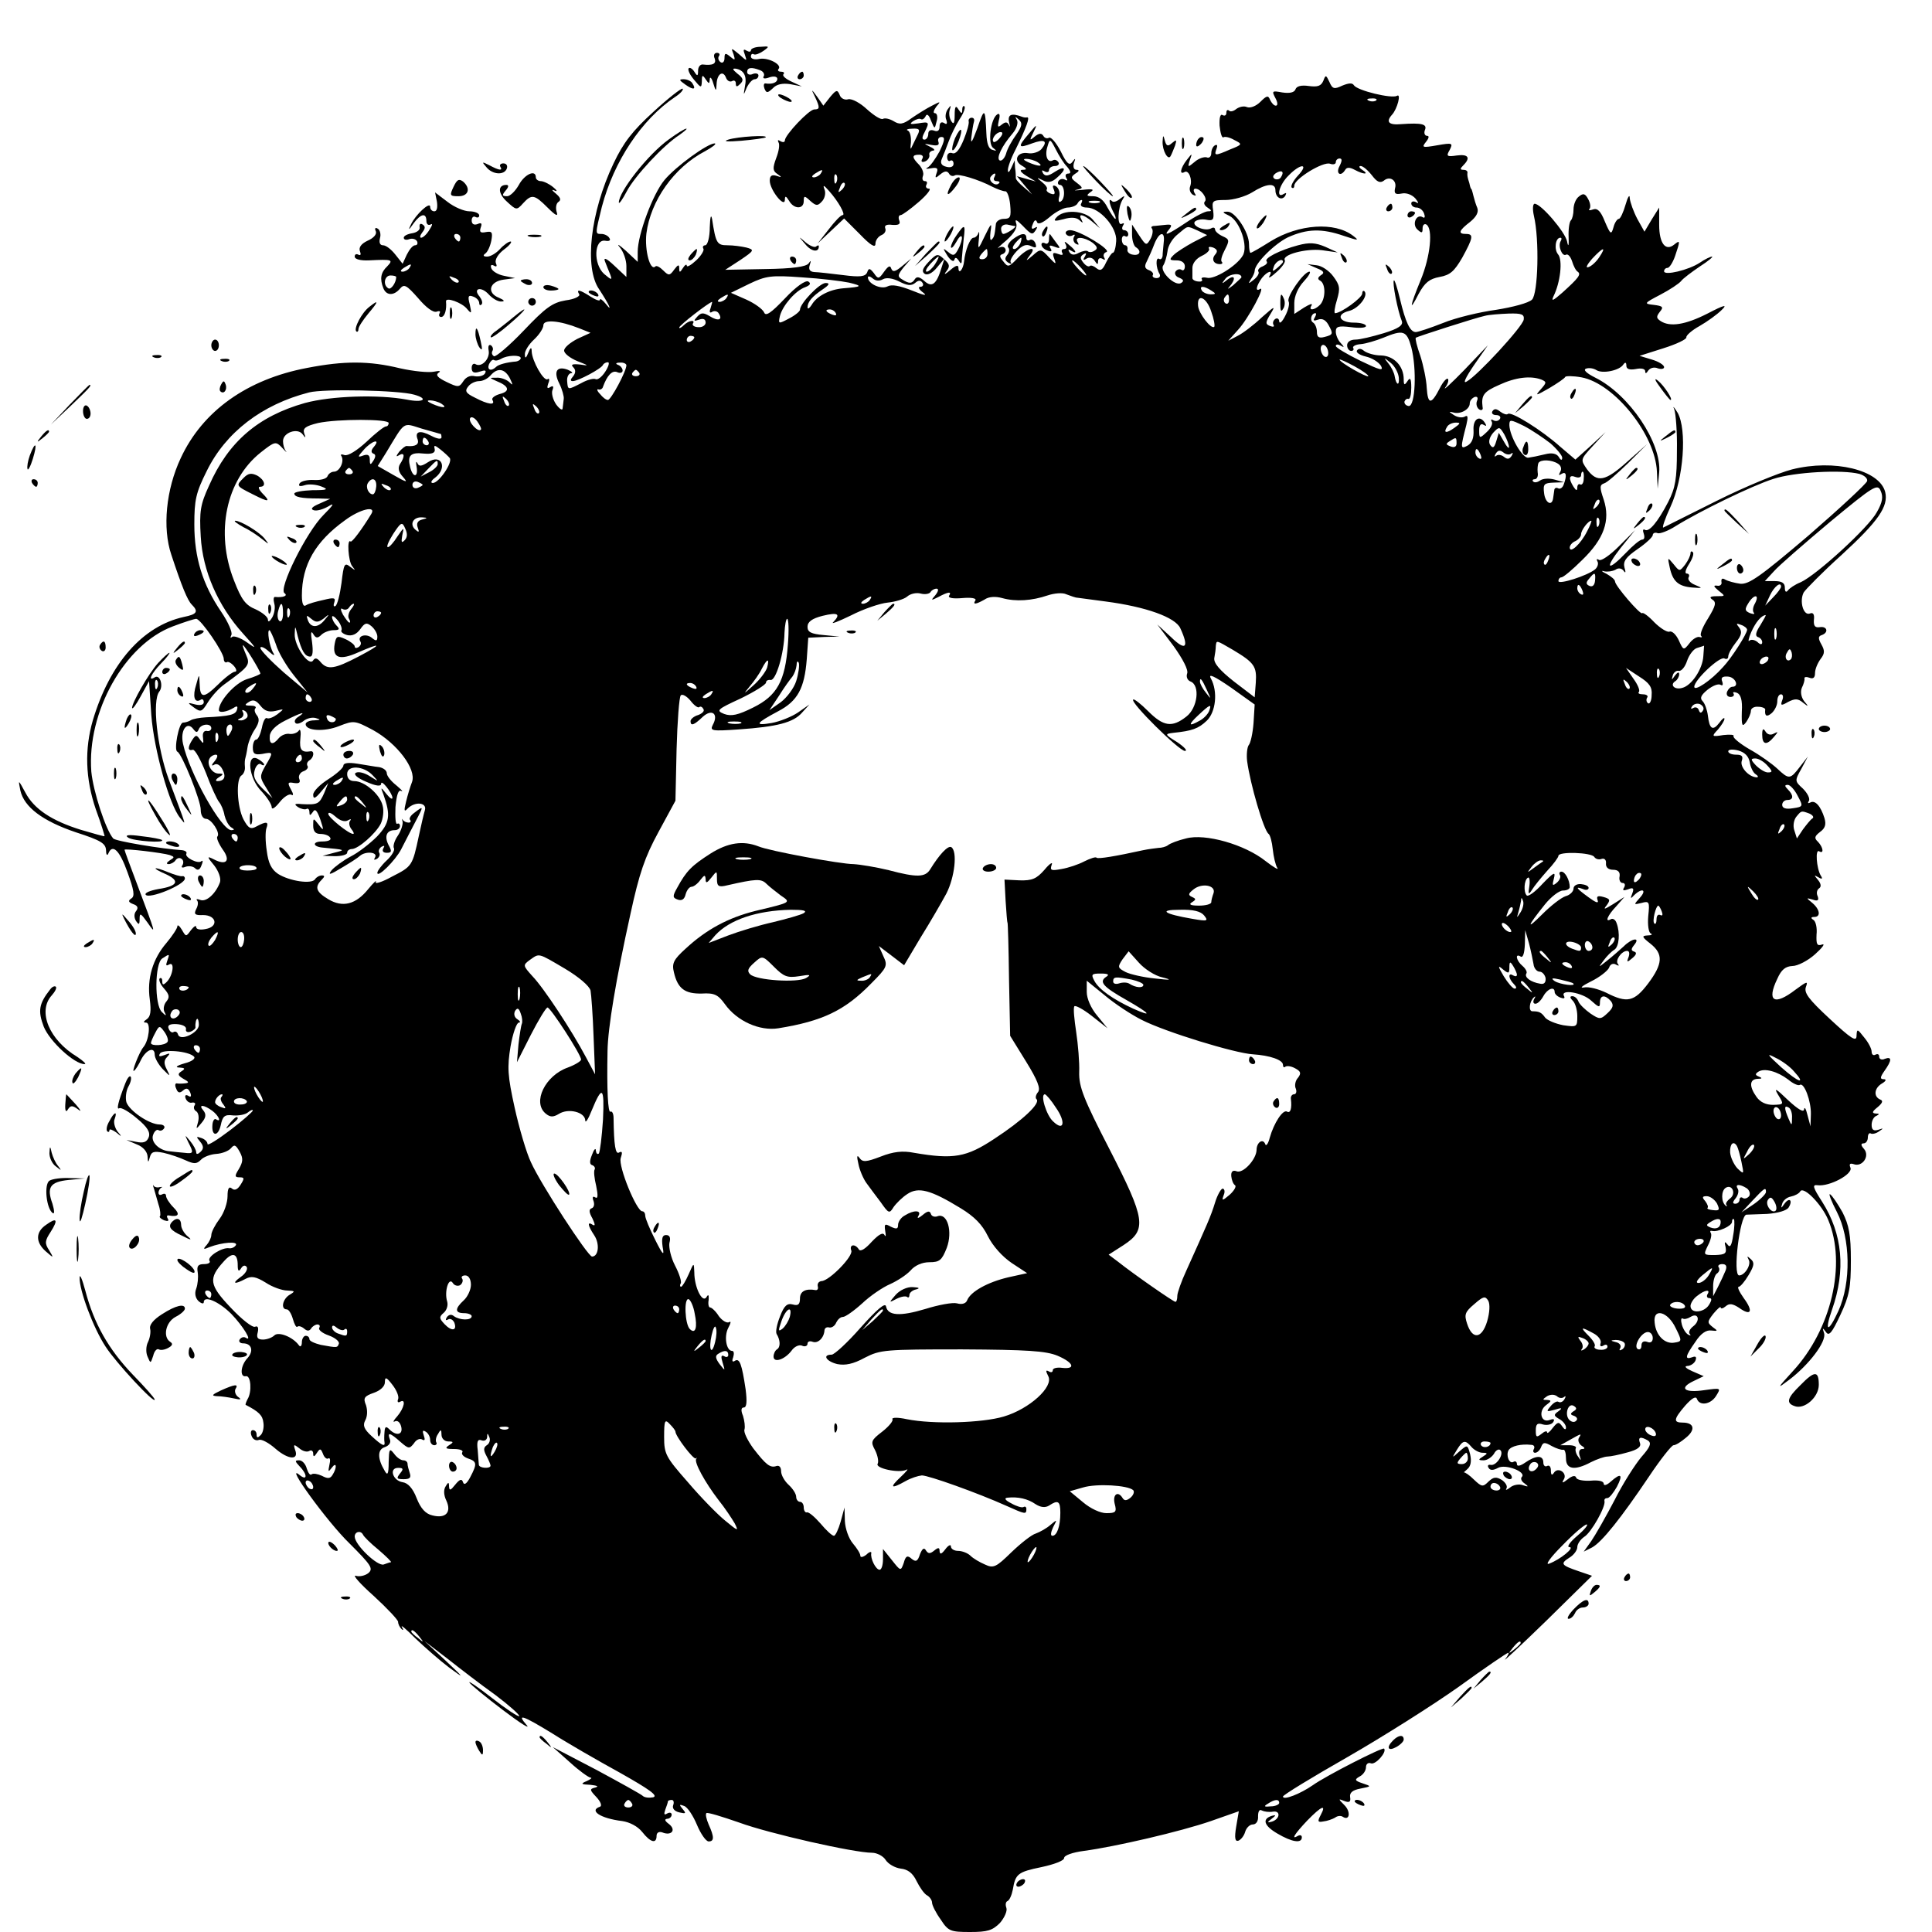 <?xml version="1.0" standalone="no"?>
<!DOCTYPE svg PUBLIC "-//W3C//DTD SVG 20010904//EN"
 "http://www.w3.org/TR/2001/REC-SVG-20010904/DTD/svg10.dtd">
<svg version="1.0" xmlns="http://www.w3.org/2000/svg"
 width="512pt" height="512pt" viewBox="0 0 512 512"
 preserveAspectRatio="xMidYMid meet">

<g transform="translate(0,512) scale(0.1,-0.1)"
fill="#000000" stroke="none">
<path d="M1990 4987 c0 -5 -5 -5 -12 -1 -8 5 -9 2 -4 -11 6 -18 6 -18 -15 1
-22 18 -22 18 -15 0 5 -16 4 -17 -9 -6 -12 10 -15 10 -15 -4 0 -10 -5 -14 -10
-11 -6 4 -8 11 -5 16 4 5 1 9 -5 9 -7 0 -10 -7 -6 -15 5 -14 -5 -19 -31 -16
-7 1 -13 -6 -13 -16 0 -15 -2 -16 -10 -3 -5 8 -12 12 -15 9 -3 -4 3 -17 14
-30 19 -23 20 -23 21 -4 0 17 2 17 10 5 9 -13 10 -13 11 0 0 8 5 4 9 -10 7
-23 8 -23 9 -3 1 27 17 38 25 17 3 -8 10 -12 16 -9 5 3 10 1 10 -6 0 -10 3
-10 12 -1 9 9 8 15 -8 27 -13 11 -14 14 -4 13 22 -4 30 -20 24 -48 -4 -24 -4
-24 5 -2 6 12 15 22 21 22 5 0 10 4 10 10 0 5 -7 7 -15 4 -8 -4 -15 -1 -15 5
0 12 11 14 34 5 9 -3 13 -11 10 -16 -4 -6 2 -8 15 -3 12 4 21 2 21 -4 0 -10
-14 -15 -32 -12 -4 0 -5 -6 -2 -14 5 -12 8 -12 22 1 10 11 26 14 46 11 l31 -6
-28 13 c-15 7 -24 15 -21 19 4 4 1 7 -6 7 -7 0 -10 3 -7 7 11 11 -26 31 -50
27 -13 -3 -23 0 -23 6 0 6 3 9 8 6 4 -2 15 2 25 9 17 12 16 13 -7 11 -15 0
-26 -5 -26 -9z"/>
<path d="M2115 4920 c-3 -5 -1 -10 4 -10 6 0 11 5 11 10 0 6 -2 10 -4 10 -3 0
-8 -4 -11 -10z"/>
<path d="M3507 4906 c-6 -14 -15 -17 -38 -14 -20 3 -33 0 -36 -9 -3 -8 -15
-11 -35 -8 -27 5 -28 4 -18 -15 6 -11 7 -20 1 -20 -5 0 -11 7 -15 15 -5 13 -9
12 -26 -5 -11 -11 -26 -17 -35 -14 -8 4 -21 1 -29 -5 -7 -6 -16 -8 -19 -4 -4
3 -7 1 -7 -6 0 -7 -5 -9 -10 -6 -6 4 -9 -7 -8 -28 2 -19 6 -33 10 -31 4 3 17
0 29 -7 22 -11 22 -12 -11 -25 -41 -18 -43 -17 -36 2 3 8 2 12 -4 9 -6 -3 -10
-13 -10 -21 0 -9 -6 -14 -12 -11 -7 2 -22 -3 -32 -12 -18 -15 -19 -15 -13 4 7
20 7 20 -8 1 -17 -22 -20 -40 -6 -32 11 7 22 -20 15 -38 -3 -8 0 -17 7 -22 8
-4 10 -3 5 4 -4 7 -3 12 2 12 14 0 33 -26 25 -34 -4 -4 -1 -11 7 -16 12 -8 12
-10 1 -10 -7 0 -33 -13 -58 -30 -48 -32 -62 -38 -44 -17 8 11 6 13 -12 11 -12
-1 -26 -3 -31 -3 -5 -1 -6 -4 -3 -7 3 -4 2 -16 -4 -27 -11 -19 -12 -18 -30 9
l-19 29 0 -27 c0 -15 5 -30 10 -33 16 -10 11 -23 -7 -20 -10 1 -17 8 -15 14 1
6 -2 11 -6 11 -5 0 -9 7 -9 15 0 8 4 12 9 9 4 -3 8 0 8 5 0 6 -5 11 -11 11 -5
0 -7 5 -3 12 4 6 3 8 -3 5 -13 -8 -11 43 2 64 7 11 6 12 -7 2 -8 -7 -18 -10
-21 -6 -10 10 -8 -6 3 -28 6 -10 8 -19 6 -19 -3 0 -12 14 -21 30 -10 20 -23
30 -38 30 -18 0 -19 2 -7 11 11 7 6 9 -20 6 -19 -2 -27 -2 -17 0 18 4 18 5 0
19 -16 12 -16 15 -3 24 10 6 11 10 3 10 -7 0 -10 7 -7 18 5 13 4 14 -4 3 -8
-11 -15 -5 -31 28 -12 23 -26 39 -31 36 -5 -3 -12 -1 -15 5 -5 8 -12 7 -23 -2
-14 -12 -14 -10 -3 12 11 22 9 22 -13 -5 -30 -35 -28 -39 9 -25 33 12 43 7 25
-15 -7 -8 -23 -13 -35 -11 -29 5 -41 -19 -17 -33 14 -8 14 -11 2 -11 -9 0 -6
-6 10 -16 l25 -15 -25 7 -25 7 20 -24 20 -24 -22 19 c-12 10 -22 21 -21 25 0
3 0 15 -2 26 l-1 20 -9 -20 c-5 -11 -9 -14 -9 -7 -1 7 8 32 20 55 30 61 39 87
31 86 -4 -1 -9 0 -12 1 -29 11 -40 7 -36 -13 3 -12 3 -16 0 -9 -4 9 -9 10 -19
2 -11 -9 -12 -7 -8 11 4 14 2 20 -4 16 -18 -11 -26 -79 -11 -89 10 -8 10 -9
-2 -5 -10 2 -15 17 -16 43 -3 69 -5 70 -24 14 -13 -35 -18 -44 -16 -25 2 17 5
35 7 42 2 6 0 11 -6 11 -5 0 -9 -4 -8 -9 2 -5 -4 -27 -13 -49 -11 -27 -21 -39
-30 -36 -8 3 -14 -1 -14 -10 0 -8 4 -13 8 -10 5 3 9 -1 9 -8 0 -8 -8 -11 -19
-8 -13 3 -17 10 -12 21 4 9 12 30 18 46 6 17 19 43 29 59 10 15 16 30 13 34
-3 3 -6 -1 -6 -9 0 -11 -2 -11 -10 1 -7 12 -10 8 -10 -15 0 -22 -3 -26 -9 -16
-5 8 -7 21 -4 30 4 13 3 13 -5 2 -6 -8 -8 -21 -4 -29 3 -10 1 -13 -6 -8 -7 4
-12 1 -12 -9 0 -11 -5 -15 -15 -11 -9 3 -15 0 -15 -9 0 -8 -5 -15 -10 -15 -7
0 -7 6 0 19 14 28 13 29 -17 24 -21 -3 -24 -2 -13 6 8 5 17 8 21 5 4 -2 9 2
12 8 3 8 9 3 14 -11 10 -24 10 -24 15 -3 4 12 1 22 -4 22 -6 0 -4 7 3 17 13
15 12 15 -11 3 -14 -7 -38 -22 -54 -33 -23 -17 -32 -18 -48 -8 -10 6 -23 9
-28 6 -5 -3 -23 8 -42 25 -18 17 -40 29 -50 27 -9 -3 -20 2 -23 12 -6 14 -9
13 -25 -6 l-18 -23 -16 23 c-16 22 -17 22 -6 0 13 -28 13 -33 -2 -33 -14 0
-78 -68 -78 -82 0 -5 -5 -6 -12 -2 -6 4 -8 3 -5 -3 4 -6 1 -24 -6 -42 -10 -27
-9 -34 3 -42 13 -9 12 -10 -2 -5 -13 4 -18 0 -18 -13 0 -24 39 -73 40 -51 0
12 3 11 11 -2 13 -23 39 -23 39 -1 0 15 2 15 18 0 15 -13 19 -13 30 -1 8 8 11
23 7 32 -5 13 -2 12 12 -4 25 -28 45 -64 36 -64 -5 0 -21 -17 -37 -38 l-29
-37 35 33 35 33 42 -42 c28 -29 41 -37 41 -25 0 9 7 19 16 23 8 3 13 11 10 18
-3 8 4 11 19 9 17 -1 22 2 18 12 -3 8 -1 14 4 14 4 0 26 16 48 35 22 19 34 35
27 35 -7 0 -10 5 -7 10 3 6 2 10 -4 10 -6 0 -8 6 -5 14 3 7 -2 20 -10 29 -20
20 -20 27 0 27 9 0 12 -5 8 -11 -4 -7 -1 -10 7 -7 8 3 13 11 12 17 -2 6 3 11
10 12 6 0 3 5 -8 10 -18 9 -18 9 3 5 16 -3 22 -1 19 8 -3 7 1 13 8 13 10 0 9
-9 -5 -38 -11 -20 -25 -40 -32 -43 -7 -4 -3 -4 9 -2 17 3 20 0 15 -13 -5 -14
-3 -14 10 -3 11 9 18 10 23 2 3 -6 10 -8 15 -5 9 6 64 -11 100 -30 14 -7 29
-12 34 -12 5 1 11 -15 13 -35 3 -33 1 -38 -17 -38 -11 0 -21 -7 -21 -15 -3
-28 -4 -33 -11 -40 -4 -4 -5 5 -3 21 4 25 2 24 -15 -11 -18 -38 -19 -38 -16
-10 2 17 1 24 -1 18 -2 -7 -8 -13 -13 -13 -9 0 -22 -33 -25 -62 -2 -22 -15
-37 -15 -18 0 9 -7 7 -22 -6 -14 -12 -18 -13 -10 -3 10 13 9 19 -6 32 -17 16
-20 15 -41 -7 -17 -18 -19 -26 -10 -32 7 -4 20 2 32 17 l20 24 -8 -25 c-13
-43 -25 -53 -45 -35 -12 11 -20 13 -25 6 -8 -13 -15 -14 -35 -1 -12 7 -11 12
5 32 l20 23 -24 -20 c-18 -15 -25 -17 -29 -7 -3 10 -8 7 -19 -8 -14 -20 -16
-20 -27 -4 -11 14 -14 14 -18 2 -5 -11 -18 -13 -64 -7 -33 4 -67 8 -76 8 -12
1 -16 7 -12 19 4 12 3 13 -3 4 -7 -9 -42 -14 -115 -15 l-106 -2 40 26 c37 25
38 27 16 33 -13 3 -35 6 -50 6 -28 0 -31 5 -41 70 -3 14 -5 4 -6 -22 0 -27 -6
-48 -12 -48 -5 0 -8 -4 -5 -9 3 -4 -6 -19 -19 -31 -14 -13 -25 -19 -25 -14 0
5 -5 2 -10 -6 -8 -13 -10 -13 -10 -1 0 11 -3 10 -13 -3 -12 -17 -15 -17 -29
-3 -9 9 -18 14 -21 11 -14 -14 -29 43 -24 87 11 87 73 175 155 218 20 11 32
20 26 21 -19 0 -103 -61 -133 -97 -31 -37 -71 -145 -71 -190 l0 -27 -32 30
c-18 16 -25 20 -15 8 9 -11 17 -33 17 -49 l0 -29 -32 30 c-20 19 -29 23 -25
12 4 -10 10 -26 14 -35 6 -16 4 -16 -16 1 -29 26 -27 93 3 88 11 -2 15 1 11 7
-3 6 -13 11 -21 11 -17 0 -17 -1 1 72 32 121 105 231 194 291 14 9 23 19 20
22 -3 2 -38 -25 -77 -61 -56 -51 -80 -82 -106 -137 -62 -130 -78 -277 -38
-334 25 -38 37 -63 18 -39 -9 11 -16 16 -16 12 0 -5 -11 -1 -25 8 -28 18 -39
21 -30 6 3 -5 -12 -13 -36 -16 -35 -6 -53 -19 -111 -80 -39 -41 -75 -71 -79
-68 -5 3 -7 9 -4 14 3 5 1 11 -4 15 -6 3 -8 -3 -6 -14 4 -22 -19 -46 -35 -36
-5 3 -10 -1 -10 -10 0 -12 6 -15 21 -10 15 5 19 4 14 -5 -4 -6 -16 -9 -27 -7
-11 3 -23 -2 -30 -13 -11 -17 -14 -17 -45 -2 -23 11 -29 18 -21 24 8 5 3 6
-12 3 -14 -3 -54 1 -90 9 -82 20 -148 20 -246 1 -159 -30 -277 -114 -335 -239
-39 -83 -49 -185 -25 -256 28 -85 43 -121 54 -132 19 -19 14 -26 -21 -33 -109
-24 -196 -123 -241 -274 -22 -76 -20 -154 8 -236 14 -38 24 -71 23 -71 -1 -1
-29 7 -63 17 -77 24 -124 55 -147 99 -19 35 -19 35 -13 5 10 -44 59 -81 148
-111 65 -21 78 -29 79 -47 0 -12 3 -16 6 -9 11 27 30 9 51 -50 17 -47 20 -63
10 -69 -9 -6 -8 -10 5 -15 12 -4 14 -10 8 -18 -6 -7 -6 -17 -1 -26 8 -12 10
-11 10 5 0 17 3 15 21 -10 23 -33 23 -33 -27 100 -19 50 -34 91 -34 93 0 4
101 -8 120 -14 13 -5 13 -6 0 -14 -9 -6 -10 -10 -3 -10 6 0 15 5 18 10 4 6 11
8 16 4 5 -3 6 -10 3 -16 -5 -7 -2 -9 8 -5 9 3 20 1 25 -4 7 -7 13 -4 17 8 4 9
4 14 0 11 -8 -9 -46 10 -40 20 2 4 -3 8 -12 9 -51 3 -177 24 -182 31 -20 23
-53 125 -58 177 -12 158 88 337 216 385 29 11 57 20 62 20 12 0 73 -89 73
-106 0 -7 4 -11 8 -9 3 3 12 -2 19 -10 7 -8 8 -15 3 -15 -6 0 -26 -15 -45 -34
-39 -38 -48 -37 -49 3 -1 26 -1 26 -9 -3 -10 -31 -5 -50 11 -41 5 4 9 1 9 -6
0 -7 -9 -9 -22 -6 -22 6 -22 5 -4 -8 18 -13 21 -12 37 14 10 16 29 37 43 47
66 48 70 52 58 79 -6 14 -10 25 -8 25 4 0 46 -68 46 -75 0 -2 -16 -9 -36 -15
-31 -10 -74 -58 -74 -82 0 -8 21 -5 39 6 9 6 12 5 9 -5 -4 -13 -18 -17 -83
-20 -16 -1 -34 -4 -40 -8 -5 -3 -14 -6 -20 -6 -11 0 -25 -73 -15 -77 12 -5 63
-131 62 -155 0 -13 6 -23 14 -23 14 0 39 -38 30 -47 -3 -3 3 -18 14 -34 22
-30 10 -44 -24 -26 -18 9 -18 7 2 -17 12 -16 18 -34 15 -44 -11 -30 -36 -53
-52 -47 -8 3 -12 3 -9 -1 4 -4 3 -14 -2 -23 -7 -14 -3 -17 18 -16 36 0 42 -31
7 -37 -14 -3 -25 -1 -25 5 0 6 -6 2 -14 -8 -13 -18 -13 -18 -24 1 -6 10 -12
15 -12 9 0 -5 -13 -25 -29 -44 -36 -42 -52 -94 -44 -150 4 -31 2 -45 -8 -52
-9 -6 -10 -9 -2 -9 13 0 8 -47 -7 -65 -11 -13 -34 -72 -24 -62 4 3 12 16 18
29 14 27 36 35 36 13 0 -9 10 -26 21 -38 21 -21 21 -21 11 -1 -8 15 -8 24 1
33 9 10 8 11 -7 5 -13 -5 -17 -4 -12 4 7 12 75 7 90 -8 5 -5 -5 -13 -25 -18
-21 -6 -26 -11 -14 -11 15 -1 17 -3 6 -10 -11 -7 -10 -11 5 -20 15 -8 16 -11
4 -12 -8 -1 -18 -1 -22 0 -4 0 -5 -6 -1 -14 4 -11 9 -13 18 -5 9 8 14 6 19 -5
4 -10 2 -14 -5 -9 -7 4 -10 1 -7 -7 3 -8 11 -13 17 -11 7 1 10 -2 7 -7 -4 -5
-2 -13 4 -16 6 -4 8 -16 5 -28 -6 -21 -6 -21 9 -3 12 14 13 23 5 33 -15 17 1
16 24 -1 17 -13 25 -32 9 -22 -4 2 -8 -4 -9 -14 -3 -32 15 -33 22 -2 5 24 10
29 33 26 14 -1 32 2 39 8 7 6 13 8 13 5 0 -3 -27 -27 -60 -52 -33 -25 -60 -42
-60 -37 0 6 -7 13 -16 16 -14 5 -15 4 -4 -9 10 -12 10 -19 2 -27 -7 -7 -12 -8
-12 -2 0 6 -7 19 -16 30 -15 18 -15 18 -5 -3 15 -29 14 -31 -11 -28 -13 1 -30
3 -39 4 -27 2 -51 25 -43 44 3 9 10 15 14 12 5 -3 11 -1 15 5 3 5 -2 10 -12
10 -27 0 -80 36 -88 59 -3 11 -1 30 5 41 7 12 9 24 6 27 -3 3 -9 -5 -14 -18
-19 -49 -24 -71 -16 -66 5 3 26 -9 47 -27 28 -23 36 -37 31 -50 -5 -13 -14
-16 -33 -12 l-26 5 28 -12 c16 -6 27 -19 28 -31 1 -18 2 -18 6 -3 4 15 11 17
36 12 18 -4 44 -13 59 -20 22 -10 29 -10 40 1 7 8 26 15 41 16 16 1 33 8 39
15 9 11 13 9 23 -9 10 -18 9 -27 -2 -46 -12 -19 -11 -22 2 -22 13 0 13 -3 3
-19 -8 -13 -16 -17 -23 -11 -8 7 -12 1 -12 -20 0 -17 -9 -44 -21 -60 -12 -16
-22 -35 -22 -43 0 -7 -6 -19 -12 -26 -11 -12 -9 -13 7 -6 34 13 77 16 70 5 -4
-6 -12 -9 -18 -8 -18 3 -58 -22 -52 -33 4 -5 -3 -9 -14 -9 -16 0 -20 -5 -17
-22 2 -13 0 -32 -4 -43 -5 -13 -2 -25 6 -33 8 -7 14 -8 14 -3 0 19 40 2 73
-31 31 -32 58 -76 38 -63 -5 3 -12 1 -16 -5 -3 -5 1 -10 9 -10 23 0 29 -20 12
-39 -19 -20 -21 -52 -4 -48 13 2 16 -42 4 -61 -4 -8 -6 -14 -5 -15 35 -18 45
-28 47 -47 2 -12 -1 -27 -7 -33 -8 -8 -11 -8 -11 1 0 7 -4 12 -10 12 -5 0 -7
-7 -3 -16 3 -8 11 -13 19 -10 7 3 27 -8 45 -24 34 -29 62 -30 51 -2 -5 15 -3
15 11 4 9 -8 21 -11 27 -7 5 3 10 0 10 -7 0 -10 3 -9 10 2 8 12 10 12 16 -3 3
-9 10 -15 14 -12 5 3 6 -5 3 -17 -4 -19 -3 -20 6 -8 13 18 15 1 2 -19 -6 -10
-13 -10 -28 -2 -11 5 -23 7 -27 4 -4 -4 -9 3 -13 15 -3 12 -12 22 -20 22 -12
0 -12 -2 1 -16 21 -21 21 -40 0 -23 -42 35 73 -124 132 -181 58 -58 64 -67 50
-79 -9 -7 -24 -10 -33 -7 -10 3 11 -21 47 -53 36 -33 65 -64 65 -69 0 -6 4
-14 9 -19 5 -5 6 -2 1 5 -4 8 12 -6 36 -30 24 -23 64 -58 89 -77 42 -31 42
-30 -10 19 l-55 51 60 -46 c33 -26 90 -70 128 -97 37 -28 65 -53 63 -56 -3 -2
-35 19 -72 48 -37 29 -64 47 -60 41 4 -6 44 -39 89 -73 45 -34 73 -52 63 -40
-28 32 -12 27 68 -22 39 -25 119 -71 179 -104 78 -44 102 -61 88 -65 -11 -2
-23 -1 -28 4 -4 4 -60 35 -123 69 l-115 60 45 -40 c24 -22 49 -40 55 -41 5 0
1 -4 -10 -9 -17 -7 -16 -9 10 -10 17 -2 23 -4 13 -7 -16 -4 -16 -6 3 -26 11
-12 15 -23 9 -25 -30 -10 1 -31 59 -38 20 -3 41 -14 53 -29 22 -28 38 -32 38
-10 0 8 6 12 15 9 24 -10 38 6 18 22 -11 8 -13 13 -5 14 6 0 12 5 12 11 0 5
-5 7 -12 3 -8 -5 -9 -2 -5 10 4 10 7 20 7 22 0 2 4 4 10 4 5 0 7 -6 4 -14 -3
-8 3 -16 16 -19 18 -4 19 -3 9 9 -10 12 -9 13 4 8 9 -3 24 -26 34 -50 10 -24
24 -44 31 -44 15 0 15 12 0 45 -6 14 -9 27 -6 30 2 3 41 -9 87 -25 79 -29 304
-80 352 -80 13 0 30 -9 36 -19 7 -11 25 -21 40 -23 19 -2 32 -12 42 -33 8 -16
20 -34 28 -38 7 -4 13 -13 13 -19 0 -7 10 -27 23 -45 20 -31 26 -33 78 -33 46
0 59 4 79 24 12 14 20 32 17 40 -3 8 -2 16 3 18 5 2 11 15 14 30 7 42 13 47
76 60 33 7 60 17 60 24 0 7 22 15 53 19 82 11 255 51 336 79 l74 26 -7 -41
c-5 -30 -3 -40 6 -37 7 3 15 13 18 24 3 10 12 19 20 19 9 0 15 9 14 22 0 13 4
19 10 15 6 -3 19 -5 30 -3 21 3 18 -21 -5 -27 -11 -3 -11 -1 1 8 12 9 12 11 1
8 -27 -8 -22 -26 14 -47 39 -23 65 -27 65 -10 0 5 -4 7 -10 4 -20 -12 -9 5 24
40 38 39 52 45 36 15 -9 -17 -8 -20 7 -17 10 1 24 6 31 10 6 5 16 6 21 2 18
-11 21 14 4 31 -17 17 -17 18 0 11 13 -5 17 -2 15 10 -2 12 6 19 27 23 30 6
30 6 6 14 -21 7 -22 10 -8 18 10 5 17 16 17 25 0 8 6 13 13 10 12 -5 43 30 35
39 -5 4 -154 -72 -189 -97 -33 -23 -79 -41 -79 -30 0 4 77 51 170 104 94 54
227 138 296 187 69 50 128 90 131 90 3 0 -1 -8 -8 -17 -8 -10 41 36 108 101
l122 120 -35 12 c-47 16 -50 20 -25 36 12 7 21 20 21 28 0 8 8 20 18 27 19 11
58 81 54 95 -1 5 2 8 8 8 5 0 16 14 25 30 17 33 11 38 -17 13 -10 -9 -18 -11
-18 -5 0 7 -14 10 -35 8 -19 -1 -36 2 -38 8 -2 7 -11 5 -22 -4 -14 -11 -17
-11 -11 -1 11 17 -15 35 -26 18 -5 -8 -8 -6 -8 6 0 10 -4 15 -10 12 -5 -3 -10
1 -10 9 0 20 -19 20 -48 0 -13 -9 -22 -11 -22 -4 0 6 -4 9 -9 6 -11 -7 -21 17
-13 31 7 11 33 17 60 14 7 0 10 -5 7 -11 -3 -5 -2 -10 3 -10 6 0 13 7 16 15 5
13 9 14 28 3 13 -7 26 -11 31 -10 4 1 7 -9 7 -23 0 -29 23 -33 66 -10 16 8 36
15 44 15 8 0 32 5 53 11 27 7 37 15 33 25 -6 16 2 18 22 6 9 -7 5 -17 -18 -43
-16 -19 -49 -70 -71 -114 -23 -44 -51 -93 -62 -109 l-20 -28 22 11 c26 14 77
78 151 188 30 45 60 83 65 83 6 0 20 9 33 20 26 21 22 40 -9 40 -25 0 -24 9 7
45 17 19 28 26 31 18 7 -20 37 -15 51 8 13 21 13 21 -31 15 -53 -8 -69 5 -29
24 l27 13 -30 13 c-16 7 -23 13 -14 14 9 0 19 7 22 14 4 10 1 13 -9 9 -20 -7
-18 3 9 41 14 22 29 32 42 30 18 -2 18 -1 4 9 -15 12 -15 14 2 36 11 13 19 20
19 16 0 -4 6 -3 13 3 10 9 19 7 36 -4 32 -23 38 -9 12 26 -12 17 -18 30 -13
30 4 0 16 14 26 31 15 25 16 33 6 42 -10 9 -11 9 -6 -1 8 -13 -10 -42 -25 -42
-18 0 2 159 19 161 4 0 29 1 55 2 29 2 52 9 57 17 12 19 2 28 -11 10 -9 -13
-10 -13 -6 0 2 8 12 17 23 19 10 2 22 8 25 14 9 14 57 -35 74 -76 49 -117 8
-291 -94 -401 -42 -46 -43 -48 -10 -23 53 40 100 102 93 124 -5 15 -4 15 5 3
8 -12 16 -2 38 45 24 51 28 73 28 145 0 68 -5 93 -22 127 -13 23 -27 44 -33
48 -5 3 3 -18 18 -47 36 -70 38 -187 4 -262 -27 -59 -38 -57 -17 3 37 105 28
201 -26 286 -25 39 -27 46 -12 44 31 -4 93 29 87 46 -4 10 -2 13 8 10 23 -9
44 21 28 40 -9 10 -9 15 -1 15 6 0 11 7 11 16 0 8 4 13 8 10 4 -2 14 0 22 6
12 8 12 9 -2 4 -13 -4 -18 0 -18 13 0 11 6 22 13 24 8 4 8 6 -2 6 -11 1 -10 5
5 17 13 11 15 17 7 20 -19 8 -16 31 5 43 10 6 12 11 4 11 -10 0 -10 5 2 22 20
28 20 39 1 32 -8 -4 -15 -1 -15 6 0 6 -4 8 -10 5 -5 -3 -10 0 -10 8 0 8 -9 25
-20 38 -18 23 -19 23 -20 4 0 -17 -14 -8 -71 45 -56 52 -69 69 -63 85 6 16 2
14 -28 -8 -56 -43 -77 -31 -48 29 11 25 22 33 40 34 14 0 41 14 60 31 19 17
28 29 19 26 -14 -5 -16 1 -15 26 2 18 -2 35 -8 39 -8 5 -7 8 2 8 18 0 15 20
-5 37 -17 14 -17 14 1 9 13 -5 17 -2 13 9 -4 8 -2 17 4 21 6 4 5 12 -3 22 -11
13 -11 14 1 7 10 -6 12 -4 6 5 -11 19 -15 71 -4 64 13 -8 11 10 -3 25 -11 10
-9 15 5 26 14 10 17 20 12 37 -10 32 -25 49 -38 41 -6 -3 -7 -1 -3 5 3 6 -4
20 -16 32 -22 20 -22 21 -4 53 l17 32 -21 -27 c-26 -34 -29 -34 -60 -5 -14 13
-46 36 -73 51 -26 15 -45 31 -43 35 3 4 -9 5 -27 3 -31 -5 -32 -4 -14 15 9 11
17 23 17 28 0 5 -6 0 -14 -11 -17 -22 -26 -16 -30 20 -2 15 -8 32 -14 38 -8 8
-4 16 13 30 14 11 29 17 35 13 5 -3 7 0 4 9 -4 10 0 14 15 13 20 -1 31 -27 12
-27 -5 0 -11 -6 -14 -13 -3 -8 1 -14 9 -14 7 0 11 4 8 9 -3 4 1 5 9 2 10 -4
15 -19 13 -50 -1 -38 1 -42 12 -27 6 9 12 22 12 29 0 7 9 12 19 11 11 0 19 -4
19 -7 -2 -18 4 -21 17 -10 8 7 15 21 15 31 0 11 4 19 10 19 5 0 7 -7 3 -16 -5
-14 -3 -15 16 -4 18 9 26 9 39 -2 15 -12 16 -11 3 4 -8 11 -10 25 -6 35 5 10
8 21 7 25 -1 4 5 5 13 2 10 -4 15 0 15 12 0 11 7 27 15 38 11 14 11 22 2 38
-9 16 -9 22 1 25 19 7 14 24 -5 21 -13 -2 -17 3 -16 19 2 15 -2 21 -11 17 -17
-6 -28 33 -16 56 5 8 49 53 100 99 98 90 125 129 116 167 -15 59 -136 88 -247
60 -35 -9 -125 -46 -199 -83 -74 -37 -138 -69 -142 -71 -4 -2 4 23 19 55 35
76 44 204 19 249 -10 16 -14 20 -9 9 4 -11 8 -60 7 -110 0 -73 -4 -98 -23
-135 -28 -54 -51 -81 -62 -74 -5 3 -6 -2 -3 -10 3 -9 2 -16 -4 -16 -6 0 -25
-16 -43 -35 -49 -51 -58 -43 -14 13 l38 47 -43 -43 c-23 -23 -46 -39 -52 -36
-6 4 -8 2 -5 -3 4 -6 1 -16 -6 -22 -21 -17 -97 -41 -97 -31 0 6 4 10 8 10 5 0
30 21 55 46 58 56 75 105 57 160 -11 32 -11 39 1 43 8 2 36 27 64 54 l50 50
-52 -46 c-59 -53 -80 -57 -107 -21 -18 26 -18 26 15 62 l34 37 -40 -37 -40
-36 -40 34 c-49 44 -131 95 -139 87 -3 -3 -12 0 -20 6 -10 8 -16 9 -21 1 -3
-5 1 -10 10 -10 9 0 13 -5 10 -10 -4 -6 -11 -7 -17 -4 -6 4 -8 2 -5 -3 4 -6
-2 -18 -13 -28 -19 -18 -20 -17 -20 4 0 14 4 20 12 15 7 -4 8 -3 4 4 -14 24
-33 12 -31 -18 1 -21 -4 -34 -16 -41 -19 -10 -19 -7 -3 55 5 21 4 27 -4 22 -7
-4 -20 -2 -29 4 -14 9 -14 10 -2 7 19 -6 44 8 44 24 0 7 6 14 13 17 7 2 10 -2
6 -11 -3 -8 0 -18 6 -22 6 -4 11 -1 9 6 -4 32 3 41 44 59 43 20 83 25 112 14
14 -6 14 -8 -2 -26 -16 -18 -13 -17 22 3 22 13 41 26 43 30 1 3 21 3 43 -1 87
-16 196 -152 200 -250 l2 -45 4 43 c7 78 -79 206 -169 251 -24 12 -33 21 -25
24 8 3 20 1 28 -4 16 -10 61 -1 71 15 5 7 8 6 8 -3 0 -9 8 -12 25 -9 14 3 25
1 25 -6 0 -7 3 -6 8 2 5 7 16 10 25 6 9 -3 17 -2 17 3 0 6 -15 15 -32 20 l-33
10 63 20 c35 11 62 24 61 29 -1 5 15 19 35 30 21 12 47 31 58 42 17 16 9 15
-37 -9 -59 -30 -99 -36 -124 -20 -12 8 -12 12 -2 25 10 12 8 15 -16 18 -27 3
-27 4 17 27 25 13 49 29 55 36 5 7 28 24 50 39 22 14 36 26 32 26 -4 0 -19 -7
-32 -16 -30 -20 -95 -35 -95 -23 0 5 4 9 9 9 5 0 14 14 20 31 14 41 14 44 -2
31 -23 -19 -40 3 -40 52 l0 46 -20 -32 -19 -32 -19 34 c-10 19 -19 44 -20 55
0 11 -5 4 -11 -17 -6 -21 -14 -38 -18 -38 -4 0 -11 -10 -14 -22 -6 -21 -8 -20
-23 15 -11 28 -20 36 -31 32 -9 -3 -13 -3 -10 1 4 4 3 15 -3 26 -8 15 -13 17
-25 7 -8 -6 -14 -21 -14 -34 0 -12 -3 -25 -7 -29 -4 -4 -7 -24 -6 -44 1 -24
-1 -28 -4 -12 -5 25 -69 100 -86 100 -5 0 -6 -14 -2 -32 15 -63 11 -206 -5
-222 -9 -9 -51 -20 -95 -27 -44 -6 -107 -21 -141 -35 -33 -13 -66 -24 -72 -24
-15 0 -27 25 -42 88 -7 29 -14 51 -16 49 -5 -4 10 -81 21 -108 4 -11 -9 -20
-48 -32 -30 -9 -63 -17 -75 -17 -13 0 -22 -6 -22 -15 0 -8 5 -15 11 -15 5 0 8
4 5 8 -2 4 6 9 20 10 13 1 40 9 60 17 53 22 62 19 74 -25 15 -57 11 -158 -7
-156 -7 1 -12 6 -11 12 2 5 6 8 10 7 5 -2 8 12 8 30 0 24 -3 28 -10 17 -8 -12
-10 -11 -10 5 0 35 -26 62 -60 63 -17 0 -37 6 -45 12 -8 7 -15 7 -19 1 -3 -5
7 -12 24 -16 17 -4 34 -15 40 -25 7 -14 -3 -11 -55 14 -35 17 -65 35 -65 39 0
5 6 5 13 1 10 -6 10 -4 0 7 -7 7 -13 21 -13 30 0 14 7 16 40 12 22 -3 40 -2
40 3 0 5 -14 9 -32 9 -39 0 -49 22 -13 31 25 6 52 40 41 52 -3 3 -6 0 -6 -6 0
-11 -56 -52 -72 -52 -3 0 -1 16 5 35 9 31 8 39 -10 63 -11 15 -31 28 -44 29
l-24 3 25 -11 c18 -7 21 -12 11 -18 -9 -6 -10 -11 -2 -15 15 -9 14 -49 -1 -64
-15 -15 -32 -16 -22 -1 3 6 -5 3 -20 -6 l-26 -17 0 29 c0 18 10 41 25 57 13
14 20 26 15 26 -15 0 -62 -68 -55 -79 3 -6 -1 -23 -9 -38 -8 -16 -15 -22 -16
-15 0 7 -5 10 -10 7 -6 -4 -8 -11 -5 -16 3 -5 -1 -6 -9 -3 -13 5 -13 9 1 32
14 23 11 21 -23 -9 -21 -20 -50 -42 -64 -49 l-25 -13 26 29 c27 29 75 119 58
108 -13 -8 -10 8 5 29 15 19 31 23 20 5 -4 -7 5 -2 19 11 15 13 24 27 22 31
-9 15 56 32 98 27 l42 -6 -33 15 c-26 11 -42 12 -72 4 -49 -13 -92 -35 -83
-43 3 -4 -2 -9 -11 -13 -9 -3 -14 -10 -11 -14 3 -4 -3 -14 -12 -21 -15 -12
-16 -12 -8 1 6 8 10 18 10 22 0 20 53 72 88 89 51 23 90 24 148 4 39 -13 42
-13 25 0 -49 38 -144 31 -218 -14 -27 -17 -51 -31 -54 -31 -2 0 -4 10 -4 23 0
32 -37 87 -57 86 -15 0 -14 -2 5 -11 28 -14 51 -82 35 -106 -16 -27 -76 -64
-95 -58 -10 2 -16 0 -13 -4 3 -5 -2 -7 -10 -6 -9 1 -15 5 -15 9 0 4 0 16 0 27
0 12 10 25 25 32 13 6 22 15 19 19 -3 5 2 6 11 3 11 -5 13 -10 5 -19 -10 -12
-4 -25 13 -25 6 0 8 3 5 6 -4 3 0 17 8 32 13 25 12 28 -6 36 -11 5 -20 13 -20
18 0 5 -5 6 -10 3 -15 -9 -51 5 -44 17 4 5 17 8 29 6 20 -4 23 -1 20 24 -4 26
-2 28 33 28 20 0 52 9 70 20 38 24 62 26 62 6 0 -20 17 -29 26 -15 4 8 3 9 -4
5 -22 -14 -12 25 13 49 32 33 55 32 25 0 -13 -14 -20 -28 -17 -32 4 -3 7 -1 7
5 0 18 77 65 95 58 8 -3 15 -1 15 4 0 6 5 10 10 10 7 0 7 -6 0 -20 -11 -20 3
-30 15 -10 4 7 12 7 25 0 24 -13 40 -13 20 0 -8 5 -10 10 -4 10 6 0 19 -11 30
-25 13 -17 21 -21 31 -14 16 14 36 1 30 -20 -3 -14 1 -17 17 -14 13 3 28 -3
37 -13 9 -11 9 -15 2 -10 -7 4 -13 2 -13 -3 0 -6 6 -11 14 -11 8 0 17 -7 20
-16 3 -8 2 -13 -3 -10 -17 11 -30 -18 -15 -32 12 -11 14 -10 14 3 0 9 5 13 10
10 18 -11 11 -84 -15 -147 -30 -73 -31 -87 -5 -36 16 29 28 39 55 44 28 5 39
15 60 51 29 53 31 63 10 63 -22 0 -19 9 11 32 17 14 23 26 19 37 -4 9 -8 23
-10 31 -2 8 -4 16 -5 18 -2 1 -4 7 -5 12 -1 6 -4 13 -5 18 -1 4 -2 10 -1 15 0
4 -4 7 -11 7 -9 0 -9 3 0 12 20 20 13 30 -17 26 -27 -4 -29 -2 -19 15 9 18 7
19 -33 12 -40 -7 -42 -6 -30 9 8 10 9 16 3 16 -6 0 -9 7 -6 15 7 16 -7 20 -63
16 -33 -3 -41 6 -24 25 14 15 25 58 13 50 -14 -8 -105 14 -114 28 -4 7 -14 6
-31 -1 -21 -10 -26 -9 -34 10 -9 19 -10 19 -16 3z m140 -52 c-3 -3 -12 -4 -19
-1 -8 3 -5 6 6 6 11 1 17 -2 13 -5z m-954 -91 c-11 -15 -24 -38 -27 -51 -4
-12 -12 -20 -17 -17 -9 6 5 37 35 72 10 12 15 27 11 35 -6 10 -5 10 5 1 10 -9
9 -17 -7 -40z m-261 0 c-5 -10 -12 -25 -16 -33 -3 -8 -4 -3 -2 12 1 15 -2 29
-8 32 -6 2 -1 5 12 5 18 1 21 -2 14 -16z m218 -8 c-7 -9 -15 -13 -17 -11 -7 7
7 26 19 26 6 0 6 -6 -2 -15z m178 -77 c10 -12 11 -18 3 -18 -7 0 -9 -5 -5 -12
4 -6 3 -8 -4 -4 -6 3 -13 2 -17 -4 -3 -5 -1 -10 4 -10 13 0 15 -37 2 -44 -5
-4 -7 2 -4 13 3 10 -1 22 -8 27 -9 5 -11 2 -6 -9 4 -11 2 -14 -9 -10 -8 3 -12
8 -10 11 3 3 -2 11 -12 19 -16 13 -16 14 2 5 13 -7 24 -5 37 7 27 23 23 34 -5
16 -18 -12 -26 -13 -32 -4 -4 8 -3 9 4 5 7 -4 12 -2 12 3 0 6 7 11 16 11 8 0
12 5 9 10 -4 6 -10 8 -15 5 -14 -8 -22 13 -14 37 6 21 7 21 22 -8 8 -16 21
-37 30 -46z m-78 12 c18 -12 2 -12 -25 0 -13 6 -15 9 -5 9 8 0 22 -4 30 -9z
m-575 -30 c-3 -5 -12 -10 -18 -10 -7 0 -6 4 3 10 19 12 23 12 15 0z m1220 -9
c-3 -6 -11 -8 -17 -5 -6 4 -5 9 3 15 16 10 23 4 14 -10z m-1178 -13 c-3 -8 -6
-5 -6 6 -1 11 2 17 5 13 3 -3 4 -12 1 -19z m418 12 c-3 -5 -1 -10 6 -10 7 0
10 -3 6 -6 -9 -9 -28 6 -22 17 4 5 8 9 11 9 3 0 2 -4 -1 -10z m-404 -33 c-10
-9 -11 -8 -5 6 3 10 9 15 12 12 3 -3 0 -11 -7 -18z m634 -37 c-3 -5 3 -10 15
-10 34 0 81 -53 78 -89 -1 -17 -5 -31 -9 -31 -3 0 -11 -12 -18 -26 -9 -20 -15
-23 -25 -15 -7 6 -15 9 -18 6 -3 -3 -11 1 -17 9 -9 11 -9 16 0 22 8 5 9 3 4
-6 -6 -9 -4 -11 5 -5 7 4 16 2 21 -6 7 -11 9 -11 9 -1 0 7 5 10 12 6 6 -4 8
-3 4 4 -3 5 -1 12 6 14 15 5 -72 58 -96 58 -9 0 -14 -5 -11 -10 4 -6 11 -7 17
-4 6 4 8 2 4 -4 -3 -6 -1 -14 5 -18 8 -4 9 -3 5 4 -10 16 16 15 39 -1 13 -10
15 -16 6 -21 -7 -5 -15 -5 -18 -2 -3 3 -14 1 -24 -4 -12 -7 -20 -6 -25 2 -4 7
-3 8 4 4 18 -11 14 0 -5 15 -11 10 -14 10 -9 2 4 -8 2 -13 -4 -13 -6 0 -8 -4
-5 -10 4 -6 -1 -7 -11 -3 -14 5 -16 3 -10 -13 6 -16 4 -15 -14 4 -21 23 -23
23 -43 5 -19 -16 -20 -16 -8 0 22 27 -6 21 -33 -8 -22 -23 -25 -24 -37 -8 -11
13 -11 17 -1 20 6 3 9 9 6 14 -3 6 -11 6 -18 2 -6 -4 3 5 21 20 21 19 30 34
26 45 -4 12 0 11 16 -5 25 -26 27 -27 37 -11 4 7 3 8 -4 4 -8 -5 -10 -1 -5 10
4 11 8 13 11 6 2 -8 14 -4 34 13 16 14 38 25 48 25 10 0 22 5 25 10 3 6 8 10
11 10 3 0 2 -4 -1 -10z m48 3 c-7 -2 -19 -2 -25 0 -7 3 -2 5 12 5 14 0 19 -2
13 -5z m-223 -62 c6 -2 -23 -21 -31 -21 -3 0 -6 6 -6 14 0 7 7 12 16 11 9 -2
18 -4 21 -4z m484 -12 l25 -12 -37 -19 c-20 -11 -44 -26 -52 -34 -12 -12 -11
-14 8 -14 13 0 22 -6 22 -16 0 -8 -4 -13 -9 -9 -5 3 -12 1 -16 -5 -3 -6 1 -13
10 -16 12 -5 13 -9 5 -14 -16 -10 -59 32 -47 47 4 6 9 23 11 37 1 14 13 34 27
45 29 24 23 23 53 10z m-90 -31 c-1 -13 -3 -29 -3 -36 -1 -7 -5 -11 -9 -8 -10
6 -9 -24 1 -40 3 -6 0 -11 -8 -11 -8 0 -12 4 -10 8 3 4 -2 10 -10 13 -11 4
-13 10 -6 23 5 10 14 30 20 46 13 33 29 36 25 5z m1052 3 c-8 -13 4 -42 14
-36 5 3 12 -5 16 -17 4 -13 10 -25 15 -28 10 -7 2 -17 -40 -55 -25 -22 -31
-25 -24 -10 18 36 25 96 12 111 -11 13 -7 44 6 44 4 0 4 -4 1 -9z m-1519 -34
c0 -8 -6 -14 -14 -14 -9 0 -10 4 -2 14 6 7 12 13 14 13 1 0 2 -6 2 -13z m1621
-9 c-8 -12 -21 -24 -29 -26 -8 -3 -3 7 10 22 30 32 39 34 19 4z m-1760 -18
c-7 -11 -17 -20 -22 -20 -5 0 -1 9 9 20 10 11 20 20 22 20 2 0 -2 -9 -9 -20z
m387 -10 c10 -11 16 -20 13 -20 -3 0 -13 9 -23 20 -10 11 -16 20 -13 20 3 0
13 -9 23 -20z m535 16 c0 -2 -7 -9 -15 -16 -13 -11 -14 -10 -9 4 5 14 24 23
24 12z m-110 -41 c0 -1 -10 -10 -22 -21 -13 -10 -17 -12 -10 -4 18 21 15 34
-5 19 -16 -13 -17 -12 -5 3 11 13 42 16 42 3z m-1040 -14 c37 -9 35 -11 -15
-15 -37 -3 -71 -21 -84 -44 -6 -9 -10 -12 -11 -7 0 15 12 29 40 48 18 12 20
17 8 17 -16 0 -68 -54 -68 -71 0 -4 -13 -15 -29 -23 -28 -15 -29 -15 -24 7 7
27 41 67 67 76 13 5 16 10 8 15 -7 4 -32 -13 -62 -45 -37 -39 -51 -48 -55 -37
-4 9 -25 24 -47 34 l-41 18 49 24 c44 21 58 23 139 17 50 -3 106 -10 125 -14z
m90 9 c9 5 25 3 43 -6 21 -11 32 -12 42 -4 9 8 15 8 20 0 3 -5 1 -10 -6 -10
-7 0 -4 -7 7 -15 13 -10 3 -8 -29 5 -33 13 -54 17 -65 11 -17 -9 -52 7 -52 24
0 4 6 3 13 -3 8 -7 18 -7 27 -2z m870 -30 c13 -8 13 -10 -2 -10 -9 0 -20 5
-23 10 -8 13 5 13 25 0z m-1285 -20 c-3 -5 -12 -10 -18 -10 -7 0 -6 4 3 10 19
12 23 12 15 0z m1332 -5 c0 -8 -4 -12 -9 -9 -5 3 -6 10 -3 15 9 13 12 11 12
-6z m-47 -31 c7 -19 10 -37 8 -40 -8 -8 -42 36 -43 56 -3 34 23 22 35 -16z
m-1327 9 c-4 -10 -2 -14 5 -9 6 3 14 1 17 -5 11 -17 -2 -21 -24 -7 -17 10 -23
10 -33 -1 -11 -12 -10 -13 5 -8 11 4 17 1 17 -8 0 -7 -9 -13 -19 -12 -11 0
-17 5 -15 9 8 12 -11 9 -24 -4 -7 -7 -12 -9 -12 -6 0 6 78 66 87 68 1 0 -1 -7
-4 -17z m332 -13 c3 -6 -1 -7 -9 -4 -18 7 -21 14 -7 14 6 0 13 -4 16 -10z
m1269 -12 c-5 -8 -2 -9 9 -5 11 4 20 -1 27 -13 14 -25 13 -27 -10 -33 -15 -4
-20 0 -20 13 0 11 -5 22 -10 25 -10 6 -5 25 6 25 3 0 2 -5 -2 -12z m554 -5
c-3 -19 -123 -149 -151 -164 -11 -7 -4 9 19 43 l37 53 -62 -65 c-35 -36 -58
-57 -51 -47 7 9 10 20 7 23 -3 3 -13 -8 -21 -24 -23 -45 -32 -45 -35 0 -1 22
-9 60 -17 85 -9 25 -14 46 -12 48 4 3 159 53 183 58 11 3 39 5 63 6 35 1 42
-2 40 -16z m-2503 -23 l30 -12 -35 -16 c-19 -10 -35 -23 -35 -31 0 -8 16 -20
35 -28 31 -12 32 -13 7 -9 -20 2 -25 0 -18 -7 7 -7 7 -15 0 -24 -8 -9 -8 -13
-1 -13 14 0 76 33 80 43 2 4 8 7 13 7 5 0 2 -11 -7 -25 -9 -14 -20 -22 -25
-20 -5 3 -22 -1 -38 -10 -37 -19 -36 -19 -38 5 -1 11 4 20 10 21 7 0 3 4 -8 9
-29 11 -39 -4 -23 -36 8 -16 13 -35 12 -41 -1 -7 -2 -19 -3 -25 0 -7 -8 -2
-17 10 -9 13 -13 30 -10 38 4 10 2 13 -6 8 -8 -5 -9 -2 -5 10 4 9 3 15 -2 11
-10 -6 -41 48 -42 74 0 12 -3 11 -9 -4 -6 -15 -9 -16 -9 -4 -1 8 10 26 24 39
14 13 25 30 25 38 0 16 42 13 95 -8z m305 -24 c0 -3 -4 -8 -10 -11 -5 -3 -10
-1 -10 4 0 6 5 11 10 11 6 0 10 -2 10 -4z m1680 -42 c0 -8 -4 -12 -10 -9 -5 3
-10 13 -10 21 0 8 5 12 10 9 6 -3 10 -13 10 -21z m-2140 -13 c0 -4 -6 -8 -12
-9 -25 -2 -48 -8 -54 -15 -13 -12 -24 -7 -18 8 4 8 9 13 13 11 4 -3 12 -1 19
3 16 10 52 11 52 2z m2246 -48 c-4 -4 -76 37 -76 44 0 2 18 -6 40 -18 22 -12
38 -24 36 -26z m81 -4 c2 -23 -7 -20 -11 4 -1 8 -8 23 -16 33 -14 18 -14 18 6
2 11 -9 20 -27 21 -39z m-2047 33 c0 -16 -41 -92 -49 -92 -5 0 -14 7 -21 16
-8 8 -9 14 -4 12 5 -2 11 2 12 7 11 30 24 44 37 39 8 -4 15 -2 15 4 0 6 -6 13
-12 15 -8 3 -6 6 5 6 9 1 17 -3 17 -7z m-309 -34 c9 -19 9 -21 -2 -10 -7 6
-22 12 -33 11 -20 0 -20 0 0 -9 33 -13 37 -27 9 -34 -14 -4 -23 -11 -20 -16 9
-15 -12 -12 -46 6 -25 12 -28 18 -18 30 6 8 19 14 29 14 10 0 23 7 30 15 18
21 37 19 51 -7z m343 14 c3 -5 -1 -9 -9 -9 -8 0 -12 4 -9 9 3 4 7 8 9 8 2 0 6
-4 9 -8z m-596 -58 c39 -11 24 -22 -20 -13 -75 14 -200 10 -270 -9 -124 -35
-203 -103 -254 -219 -23 -50 -26 -68 -22 -135 5 -91 46 -184 112 -257 37 -41
38 -43 10 -23 -17 12 -35 18 -39 14 -5 -4 -5 -2 -2 5 4 6 -8 34 -27 62 -49 72
-71 143 -71 231 0 65 4 84 33 142 50 102 146 176 271 208 38 10 239 6 279 -6z
m250 -29 c-3 -3 -9 2 -12 12 -6 14 -5 15 5 6 7 -7 10 -15 7 -18z m-178 5 c18
-12 2 -12 -25 0 -13 6 -15 9 -5 9 8 0 22 -4 30 -9z m258 -25 c-3 -3 -9 2 -12
12 -6 14 -5 15 5 6 7 -7 10 -15 7 -18z m-154 -44 c-7 -7 -34 21 -28 31 3 5 12
1 19 -9 7 -10 12 -20 9 -22z m-244 18 c0 -5 -3 -9 -7 -9 -5 0 -28 -18 -52 -41
-25 -23 -49 -38 -58 -35 -8 3 -12 2 -8 -3 8 -14 -5 -41 -20 -41 -7 0 -15 -6
-17 -12 -3 -7 -18 -11 -36 -10 -17 1 -34 -3 -38 -9 -4 -7 0 -9 13 -5 11 4 31
2 44 -3 21 -8 17 -10 -23 -10 -27 -1 -48 -5 -48 -9 0 -9 17 -13 65 -13 l30 -1
-29 -13 c-19 -8 -24 -14 -15 -17 8 -3 25 2 39 10 18 11 14 4 -13 -23 -45 -45
-120 -196 -103 -207 10 -7 -4 -12 -25 -10 -4 1 -5 -7 -2 -18 3 -10 0 -27 -6
-37 -6 -10 -11 -13 -11 -5 0 7 -15 19 -32 27 -27 11 -38 25 -58 77 -50 127
-21 266 71 339 38 30 40 30 57 12 9 -10 14 -14 10 -9 -5 6 -8 18 -8 27 0 23
39 36 52 18 8 -11 9 -10 4 3 -4 13 4 19 37 27 51 11 187 11 187 0z m3079 -54
c17 -15 31 -32 31 -38 0 -8 -4 -7 -9 2 -6 9 -18 12 -37 7 -16 -4 -36 -8 -44
-9 -15 -2 -49 56 -50 86 0 16 2 16 39 -2 21 -11 52 -32 70 -46z m-2941 25 c1
0 2 -4 2 -9 0 -6 -12 -4 -27 4 -30 16 -45 12 -36 -10 4 -13 -6 -19 -29 -17 -3
1 -12 -6 -20 -15 -9 -12 -9 -15 0 -9 14 8 16 -3 2 -24 -6 -10 -4 -21 8 -34 14
-16 10 -15 -25 5 l-42 24 22 35 c52 86 43 80 95 64 26 -7 48 -14 50 -14z
m2686 16 c-21 -15 -30 -14 -19 3 3 6 14 11 23 11 13 0 13 -2 -4 -14z m145 -51
c0 -5 -6 1 -13 14 l-14 24 -7 -23 c-5 -17 -9 -19 -16 -9 -5 8 -2 20 8 32 16
17 17 17 30 -5 7 -13 12 -27 12 -33z m-2864 15 c3 -5 1 -10 -4 -10 -6 0 -11 5
-11 10 0 6 2 10 4 10 3 0 8 -4 11 -10z m2725 -5 c0 -9 -6 -12 -16 -8 -13 5
-13 7 -2 14 17 11 18 11 18 -6z m-2869 -9 c-8 -9 -8 -15 -2 -18 7 -2 7 -8 1
-18 -8 -13 -10 -13 -10 2 0 12 -5 15 -17 11 -16 -6 -16 -4 1 15 21 24 46 31
27 8z m201 -30 c8 -12 -29 -66 -45 -66 -7 0 -4 7 6 14 34 26 17 65 -19 41 -17
-11 -24 -12 -28 -2 -4 6 -4 2 -2 -10 5 -29 -10 -30 -17 -1 -8 31 1 40 36 36
23 -2 31 2 29 12 -3 11 0 11 15 -1 10 -8 21 -18 25 -23z m2732 8 c3 -8 2 -12
-4 -9 -6 3 -10 10 -10 16 0 14 7 11 14 -7z m81 4 c5 4 5 1 1 -6 -6 -9 -11 -10
-20 -3 -7 6 -17 7 -21 3 -5 -4 -5 -1 -1 6 6 9 11 10 20 3 7 -6 17 -7 21 -3z
m-2845 -28 c0 -5 -10 -15 -22 -21 l-23 -12 20 21 c23 24 25 25 25 12z m2969 1
c8 -5 10 -14 6 -21 -5 -9 -4 -11 3 -6 13 8 15 -4 6 -28 -3 -9 -10 -13 -15 -10
-5 3 -10 0 -10 -5 -1 -6 -2 -15 -3 -21 -3 -23 -21 -13 -24 13 -3 24 0 27 25
28 l28 1 -25 7 c-14 4 -31 3 -38 -2 -7 -5 -15 -7 -19 -3 -3 3 -1 6 4 6 6 0 10
8 8 18 -1 9 0 20 2 25 6 10 35 9 52 -2z m-3195 -19 c3 -5 -1 -9 -9 -9 -8 0
-12 4 -9 9 3 4 7 8 9 8 2 0 6 -4 9 -8z m3263 -21 c0 -11 -5 -17 -9 -15 -4 3
-8 -1 -8 -8 0 -9 -3 -9 -10 2 -14 22 -12 33 5 26 8 -3 15 -1 15 4 0 6 2 10 4
10 3 0 4 -9 3 -19z m731 13 c13 -4 22 -12 20 -19 -2 -7 -72 -72 -155 -144
-128 -109 -158 -130 -181 -128 -15 2 -33 7 -40 11 -8 5 -11 2 -10 -6 2 -7 -4
-12 -12 -10 -10 1 -9 -2 4 -13 19 -15 19 -15 -5 -15 -17 0 -20 -3 -11 -9 11
-7 9 -16 -11 -49 -14 -22 -23 -43 -19 -47 4 -4 2 -5 -5 -3 -6 1 -18 -6 -26
-17 -15 -19 -16 -19 -28 8 -7 15 -18 26 -25 23 -6 -2 -24 9 -40 25 -15 16 -30
27 -32 24 -5 -5 -72 73 -72 84 0 5 -10 13 -22 20 -13 6 -16 10 -7 7 9 -2 22 0
30 4 8 6 17 4 22 -3 5 -7 6 -4 2 9 -4 16 3 27 35 49 22 15 40 32 40 37 0 5 6
8 13 5 6 -2 28 6 48 19 63 39 202 107 259 125 55 18 182 25 228 13z m-3931
-34 c-1 -11 -5 -20 -9 -20 -11 0 -20 19 -13 30 11 17 24 11 22 -10z m123 5 c0
-2 -6 -5 -13 -8 -8 -3 -14 1 -14 8 0 7 6 11 14 8 7 -3 13 -6 13 -8z m-85 -13
c-3 -3 -11 0 -18 7 -9 10 -8 11 6 5 10 -3 15 -9 12 -12z m3939 -59 c-21 -40
-160 -167 -202 -186 -15 -6 -30 -16 -34 -22 -5 -6 -8 -3 -8 8 0 12 -8 17 -27
17 l-26 0 24 26 c13 15 80 73 149 131 116 96 126 102 134 82 7 -15 5 -30 -10
-56z m-743 14 c-10 -9 -11 -8 -5 6 3 10 9 15 12 12 3 -3 0 -11 -7 -18z m-3247
-19 c-25 -41 -52 -77 -55 -73 -10 9 -6 -52 4 -65 10 -13 10 -13 -5 -2 -15 12
-17 8 -23 -43 -4 -30 -11 -58 -16 -61 -5 -3 -6 2 -3 10 4 12 -1 13 -29 6 -19
-4 -40 -10 -46 -14 -7 -5 -11 4 -11 26 0 81 36 143 114 199 40 30 84 40 70 17z
m134 -15 c-11 -3 -15 -10 -11 -21 5 -13 3 -14 -7 -5 -15 14 -5 33 18 32 16 -1
16 -2 0 -6z m3119 -15 c-3 -8 -6 -5 -6 6 -1 11 2 17 5 13 3 -3 4 -12 1 -19z
m-3165 -40 c-8 -8 -9 -5 -6 13 5 23 5 23 -13 -3 -10 -16 -21 -28 -25 -28 -5 0
2 16 14 35 21 32 24 33 32 14 6 -13 6 -23 -2 -31z m3134 24 c-17 -34 -46 -60
-46 -43 0 6 7 14 15 17 8 4 15 12 15 18 0 11 19 36 27 36 2 0 -3 -13 -11 -28z
m-103 -77 c-3 -9 -8 -14 -10 -11 -3 3 -2 9 2 15 9 16 15 13 8 -4z m124 -54
c-1 -11 -6 -17 -14 -14 -10 4 -11 9 -2 19 15 19 18 18 16 -5z m-33 -27 c3 -8
2 -12 -4 -9 -6 3 -10 10 -10 16 0 14 7 11 14 -7z m526 11 c0 -3 -9 -16 -21
-28 l-21 -22 13 28 c11 23 29 37 29 22z m-2241 -22 c-13 -15 -12 -15 8 -5 26
14 36 15 28 3 -3 -6 12 -8 35 -6 23 2 38 0 35 -6 -8 -12 1 -11 24 2 11 8 29 9
47 4 36 -10 79 -7 120 7 18 6 40 8 50 3 11 -4 24 -9 29 -9 6 -1 39 -5 75 -10
107 -14 185 -42 198 -71 24 -52 14 -61 -24 -24 l-37 34 43 -57 c25 -35 40 -64
36 -73 -3 -9 1 -18 9 -21 26 -10 19 -70 -11 -93 -38 -30 -61 -26 -101 14 -20
20 -38 34 -40 31 -8 -8 122 -136 137 -136 8 0 -1 10 -20 23 -34 21 -34 22 -10
25 49 5 66 11 88 32 24 23 30 77 11 112 -8 14 8 7 53 -24 l63 -45 -3 -49 c-2
-27 -8 -54 -13 -59 -4 -6 -6 -25 -4 -42 8 -60 44 -184 57 -193 4 -3 9 -21 11
-41 2 -19 7 -41 12 -49 5 -7 -9 1 -31 18 -55 44 -160 74 -211 60 -21 -5 -42
-13 -48 -18 -5 -4 -17 -7 -25 -7 -8 -1 -26 -3 -40 -6 -73 -16 -120 -24 -124
-20 -2 3 -17 -2 -33 -10 -15 -8 -42 -17 -60 -20 -27 -5 -31 -4 -26 11 4 9 -5
4 -19 -13 -21 -24 -33 -29 -66 -28 l-40 2 3 -57 c2 -31 4 -57 5 -57 1 0 3 -67
4 -150 l3 -150 42 -68 c31 -50 39 -72 32 -81 -6 -7 -8 -16 -4 -19 11 -11 -37
-56 -112 -105 -74 -49 -108 -55 -213 -37 -30 6 -55 3 -88 -10 -39 -15 -48 -15
-56 -4 -7 10 -8 5 -3 -16 3 -16 13 -39 21 -50 8 -11 25 -34 38 -51 21 -30 23
-31 34 -13 7 10 23 26 37 35 29 19 61 11 141 -38 36 -22 57 -43 72 -74 13 -26
38 -54 63 -71 l41 -27 -50 -11 c-55 -13 -100 -38 -109 -61 -3 -8 -13 -12 -27
-8 -11 3 -49 -4 -84 -15 -67 -20 -99 -18 -104 7 -2 11 -24 -8 -67 -56 -35 -40
-70 -72 -77 -72 -26 0 -14 -18 15 -25 21 -4 42 0 73 17 41 21 53 22 258 22
172 -1 222 -4 253 -17 42 -18 49 -36 12 -32 -14 2 -25 -1 -25 -6 0 -6 -5 -7
-11 -3 -8 4 -8 1 -1 -13 15 -28 -50 -87 -118 -107 -57 -17 -187 -21 -257 -7
-23 5 -40 5 -38 0 3 -4 -9 -19 -27 -33 -30 -23 -31 -27 -19 -49 7 -14 10 -30
7 -36 -8 -12 57 -26 76 -16 7 4 0 -5 -15 -19 -31 -29 -26 -33 13 -11 14 8 33
14 43 15 18 0 147 -46 225 -81 49 -22 52 -23 52 -8 0 5 -3 8 -8 5 -4 -2 -18 2
-32 10 -16 8 -20 14 -10 15 28 3 54 -3 74 -17 14 -9 26 -10 36 -4 24 16 30 12
30 -19 0 -36 -9 -61 -21 -61 -6 0 -4 10 2 23 11 21 11 21 -7 6 -10 -9 -28 -19
-39 -23 -11 -3 -40 -26 -65 -50 -40 -39 -47 -43 -70 -32 -14 6 -31 16 -38 23
-7 7 -22 13 -33 13 -10 0 -19 5 -19 12 0 6 -7 3 -15 -8 -10 -13 -14 -14 -15
-5 0 10 -3 11 -14 2 -11 -9 -16 -9 -22 0 -5 9 -10 5 -16 -10 -6 -19 -11 -21
-22 -12 -11 10 -16 8 -21 -11 -8 -22 -8 -22 -31 7 l-24 30 0 -27 c0 -16 -4
-28 -9 -28 -10 0 -25 30 -22 44 1 5 -5 4 -13 -4 -9 -7 -16 -8 -16 -3 0 6 -9
20 -20 33 -11 13 -20 39 -21 59 l-1 36 -10 -37 c-6 -21 -14 -38 -18 -38 -5 0
-21 15 -36 33 -15 17 -31 31 -36 29 -4 -1 -8 5 -8 13 0 8 -4 15 -10 15 -5 0
-10 6 -10 13 0 8 -9 22 -20 32 -11 10 -20 26 -20 36 0 11 -5 16 -12 14 -17 -6
-28 3 -62 47 -15 21 -26 43 -23 50 2 7 0 23 -4 36 -6 14 -5 22 2 22 8 0 9 16
5 48 -10 67 -16 83 -28 76 -7 -5 -9 -1 -5 9 3 10 2 17 -3 17 -15 0 -22 38 -10
61 7 13 8 19 2 15 -6 -3 -18 4 -27 16 -8 13 -19 23 -23 23 -4 0 -6 9 -4 20 1
14 -1 16 -6 7 -11 -16 -32 27 -32 66 -1 27 -1 27 -15 -5 -8 -18 -17 -33 -20
-33 -3 0 -4 4 -1 9 3 4 -4 26 -15 47 -11 21 -17 48 -15 60 4 14 1 21 -9 21
-10 0 -12 -9 -9 -31 5 -26 1 -23 -20 19 -14 28 -26 56 -26 63 0 6 -3 12 -8 12
-15 0 -64 119 -57 141 5 15 4 19 -4 15 -10 -7 -14 18 -15 91 0 12 -4 19 -8 17
-7 -5 -10 59 -8 161 1 61 22 188 61 364 23 106 38 150 74 216 l45 83 3 136 c2
74 7 139 11 143 4 5 16 -2 26 -14 9 -12 20 -20 23 -17 3 3 8 1 11 -5 4 -5 -3
-12 -14 -16 -11 -3 -20 -11 -20 -16 0 -14 9 -11 32 11 25 23 43 8 27 -21 -8
-16 -3 -17 69 -12 101 7 145 18 168 45 l19 21 -30 -21 c-16 -11 -48 -24 -70
-28 -47 -8 -43 -1 17 31 52 27 70 61 76 138 l4 57 42 2 41 1 -42 4 c-34 3 -43
8 -43 22 0 13 12 22 40 29 41 10 49 5 28 -17 -7 -6 14 2 47 18 33 17 77 32 97
34 20 2 44 9 52 16 9 8 25 11 36 8 11 -3 23 -1 26 4 3 5 10 9 16 9 6 0 5 -7
-3 -17z m-174 -13 c-3 -5 -12 -10 -18 -10 -7 0 -6 4 3 10 19 12 23 12 15 0z
m2346 -9 c-6 -10 -7 -21 -3 -25 3 -4 -1 -4 -10 -1 -14 6 -15 10 -5 26 15 25
31 25 18 0z m-3901 -27 c0 -14 -4 -23 -9 -20 -5 3 -7 15 -4 26 7 28 13 25 13
-6z m180 11 c-6 -8 -9 -19 -5 -25 3 -5 4 -10 1 -10 -3 0 -10 10 -17 21 -7 13
-7 19 -1 15 6 -3 13 -2 17 4 3 5 9 10 12 10 3 0 0 -7 -7 -15z m-163 -17 c-3
-8 -6 -5 -6 6 -1 11 2 17 5 13 3 -3 4 -12 1 -19z m243 8 c0 -3 -4 -8 -10 -11
-5 -3 -10 -1 -10 4 0 6 5 11 10 11 6 0 10 -2 10 -4z m-152 -15 c15 13 16 12 3
-3 -17 -22 -37 -23 -45 -2 -5 14 -4 15 9 4 12 -10 18 -10 33 1z m47 -31 c-3
-4 4 -10 15 -13 13 -3 25 2 35 16 12 17 17 18 30 7 8 -7 15 -19 15 -27 0 -12
-3 -13 -15 -3 -15 12 -39 5 -30 -10 3 -5 1 -11 -5 -15 -5 -3 -10 -3 -10 2 0 4
-11 13 -24 19 -22 10 -25 9 -29 -12 -7 -38 13 -45 62 -23 64 28 64 22 1 -11
-63 -33 -82 -36 -100 -15 -9 11 -15 13 -20 5 -11 -18 -50 38 -49 69 1 25 1 24
8 -5 10 -38 19 -54 33 -54 7 0 8 14 5 38 -4 25 -3 32 3 22 7 -12 12 -12 22 -2
6 6 21 12 32 12 16 0 17 3 8 12 -7 7 -12 17 -12 23 0 5 7 1 15 -9 8 -10 12
-22 10 -26z m3760 13 c-12 -18 -14 -28 -7 -31 7 -2 12 -8 12 -14 0 -7 -5 -7
-13 1 -8 6 -17 7 -21 3 -4 -4 -2 7 5 23 12 27 27 44 38 45 2 0 -5 -12 -14 -27z
m-2577 -51 c-7 -97 -29 -136 -92 -167 -40 -20 -58 -24 -77 -17 -22 9 -19 12
44 41 37 18 67 37 67 42 0 5 5 8 12 7 14 -3 36 70 37 125 1 20 4 37 7 37 4 0
5 -31 2 -68z m2542 39 c0 -10 -41 -75 -64 -99 -32 -36 -76 -65 -76 -52 0 18
68 82 80 75 5 -3 10 -1 10 5 0 7 9 23 20 37 16 20 17 29 9 40 -9 11 -8 12 5 7
9 -3 16 -9 16 -13z m77 -23 c-3 -7 -5 -2 -5 12 0 14 2 19 5 13 2 -7 2 -19 0
-25z m-3976 -15 c6 -21 28 -58 48 -83 l36 -45 -63 53 c-34 30 -62 59 -62 65 0
5 10 2 22 -9 13 -12 18 -13 12 -4 -10 17 -17 60 -10 60 2 0 10 -17 17 -37z
m2536 -15 c57 -34 64 -44 61 -87 l-3 -39 -55 42 c-38 30 -54 49 -52 62 2 10 4
25 4 32 2 16 0 16 45 -10z m1247 -17 c-2 -34 -31 -78 -56 -84 -20 -6 -34 8
-18 18 5 3 10 12 10 18 0 7 -4 6 -11 -3 -9 -13 -10 -13 -6 0 2 8 10 14 16 12
7 -1 17 11 22 27 6 17 18 32 27 34 9 3 17 5 18 6 0 0 -1 -12 -2 -28z m232 -8
c-10 -10 -19 5 -10 18 6 11 8 11 12 0 2 -7 1 -15 -2 -18z m-61 -3 c-3 -5 -11
-10 -16 -10 -6 0 -7 5 -4 10 3 6 11 10 16 10 6 0 7 -4 4 -10z m-2652 -19 c-3
-10 -19 -32 -36 -47 -27 -24 -28 -25 -11 -4 12 14 27 35 33 48 14 27 21 29 14
3z m77 -36 c-6 -19 -25 -44 -41 -56 l-30 -21 26 39 c13 21 29 43 35 50 5 7 10
20 11 30 0 10 3 13 6 6 2 -7 -1 -29 -7 -48z m2267 -37 c0 -15 -5 -24 -9 -22
-5 3 -6 10 -3 15 4 5 -2 9 -11 9 -10 0 -14 3 -11 6 4 4 -3 20 -14 35 l-20 29
35 -23 c27 -17 35 -28 33 -49z m20 50 c-3 -8 -6 -5 -6 6 -1 11 2 17 5 13 3 -3
4 -12 1 -19z m-1198 -38 c11 -24 11 -24 -3 -6 -9 11 -16 24 -16 30 0 12 5 7
19 -24z m1119 5 c-3 -3 -9 2 -12 12 -6 14 -5 15 5 6 7 -7 10 -15 7 -18z
m-3648 0 c-7 -9 -15 -13 -19 -10 -3 3 1 10 9 15 21 14 24 12 10 -5z m1175 5
c3 -6 -1 -7 -9 -4 -18 7 -21 14 -7 14 6 0 13 -4 16 -10z m40 -20 c-3 -5 -12
-10 -18 -10 -7 0 -6 4 3 10 19 12 23 12 15 0z m-1060 -10 c3 -5 1 -10 -4 -10
-6 0 -11 5 -11 10 0 6 2 10 4 10 3 0 8 -4 11 -10z m-95 -34 c24 6 24 6 5 -9
-11 -8 -23 -13 -28 -10 -4 2 -10 -9 -13 -26 -4 -17 -10 -31 -15 -31 -5 0 -9
-10 -9 -21 0 -17 5 -20 25 -17 30 6 30 5 8 -32 -15 -27 -15 -30 2 -57 l17 -28
-27 26 c-20 20 -25 32 -20 48 3 12 11 19 16 16 5 -4 9 -4 9 -1 0 3 -8 10 -17
15 -31 16 -24 -52 10 -86 15 -16 27 -35 27 -42 0 -8 9 -2 21 13 11 14 25 23
31 20 6 -4 6 2 -1 14 -10 18 -8 20 8 17 14 -2 18 1 14 11 -3 7 2 17 11 20 9 3
14 10 11 14 -3 5 -1 11 5 15 12 7 14 26 3 24 -24 -4 -30 4 -27 34 2 17 0 27
-4 21 -4 -6 -15 -10 -24 -9 -9 2 -22 -3 -29 -11 -16 -20 -26 -17 -24 6 1 13
16 28 40 40 41 21 61 27 35 10 -8 -5 -11 -12 -7 -16 3 -4 13 -1 21 5 8 7 23
11 33 8 14 -4 13 -5 -4 -6 -13 0 -23 -5 -23 -10 0 -18 50 -21 89 -5 39 15 41
15 90 -11 63 -35 115 -103 103 -137 -5 -13 -12 -36 -16 -53 -6 -24 -5 -28 5
-17 20 19 51 15 45 -5 -3 -10 -10 -40 -16 -68 -17 -80 -18 -81 -71 -108 -27
-15 -47 -21 -43 -14 3 6 -6 -2 -20 -19 -33 -41 -68 -50 -106 -27 -32 19 -37
32 -18 51 9 9 9 12 1 12 -7 0 -15 -5 -18 -10 -9 -14 -68 -5 -98 14 -18 12 -26
29 -30 61 -4 25 -4 51 -1 60 7 18 0 19 -26 5 -16 -9 -22 -5 -35 19 -17 34 -20
107 -5 116 6 4 10 14 9 23 -1 10 0 19 1 22 1 3 4 16 6 30 2 13 11 35 20 48 11
17 12 27 5 36 -6 7 -8 16 -4 19 3 4 -2 7 -13 7 -16 0 -17 2 -4 10 11 7 19 4
30 -10 11 -14 22 -18 40 -14z m3783 1 c-5 -8 -8 -7 -11 1 -2 7 -9 9 -14 6 -7
-4 -8 -2 -4 4 4 6 13 9 21 6 8 -4 12 -11 8 -17z m-1309 -2 c-4 -9 -15 -20 -25
-25 -30 -17 -31 -11 -3 15 31 29 36 31 28 10z m-2549 -16 c-4 -5 -12 -9 -18
-8 -9 0 -8 2 1 6 6 2 9 10 6 15 -4 7 -2 8 5 4 6 -4 9 -12 6 -17z m235 -4 c0
-12 -19 -12 -23 0 -4 9 -1 12 9 8 7 -3 14 -7 14 -8z m1073 -12 c-7 -2 -21 -2
-30 0 -10 3 -4 5 12 5 17 0 24 -2 18 -5z m-1436 -15 c6 14 33 16 33 2 0 -5 -6
-9 -12 -7 -8 1 -12 -6 -10 -18 2 -17 1 -17 -8 -5 -9 13 -11 13 -20 0 -13 -20
-13 -31 1 -27 6 1 21 -27 35 -62 13 -35 29 -70 35 -77 5 -6 12 -22 14 -35 3
-12 10 -26 17 -31 10 -6 10 -8 1 -8 -26 0 -111 151 -128 229 -8 36 11 62 28
38 7 -9 10 -9 14 1z m87 -3 c-4 -8 -8 -15 -10 -15 -2 0 -4 7 -4 15 0 8 4 15
10 15 5 0 7 -7 4 -15z m-37 -27 c-3 -8 -6 -5 -6 6 -1 11 2 17 5 13 3 -3 4 -12
1 -19z m4060 -58 c2 -13 9 -28 16 -32 6 -4 8 -8 2 -8 -21 1 -45 28 -39 44 4
12 0 16 -15 16 -12 0 -21 4 -21 9 0 5 12 6 27 2 17 -5 27 -15 30 -31z m-4068
3 c-9 -10 -9 -14 -2 -10 7 5 16 0 22 -11 11 -20 6 -32 -13 -32 -6 0 -4 5 4 10
13 8 13 10 -1 10 -18 0 -33 26 -23 41 3 5 10 9 16 9 6 0 5 -7 -3 -17z m231 7
c0 -5 -5 -10 -11 -10 -5 0 -7 5 -4 10 3 6 8 10 11 10 2 0 4 -4 4 -10z m3883
-18 c15 -16 15 -19 2 -19 -8 0 -22 9 -32 19 -14 15 -14 18 -1 18 8 0 22 -8 31
-18z m81 -81 c15 -28 15 -29 -13 -33 -18 -3 -28 0 -28 9 0 7 6 13 14 13 16 0
17 12 1 28 -9 9 -9 12 0 12 6 0 18 -13 26 -29z m31 -47 c9 -4 13 -10 8 -13 -5
-3 -16 -17 -25 -29 l-16 -24 -7 22 c-4 12 -1 27 5 35 14 17 13 17 35 9z m-74
-47 c-10 -9 -11 -8 -5 6 3 10 9 15 12 12 3 -3 0 -11 -7 -18z m-4091 -17 c0 -5
-2 -10 -4 -10 -3 0 -8 5 -11 10 -3 6 -1 10 4 10 6 0 11 -4 11 -10z m3595 -51
c4 -6 13 -8 20 -5 7 2 12 -3 11 -12 -1 -11 7 -17 19 -17 13 0 19 -6 17 -18 -2
-9 2 -17 8 -17 6 0 8 -5 4 -12 -5 -8 -2 -9 10 -5 14 6 17 3 12 -10 -6 -15 -5
-16 5 -5 21 20 34 14 15 -7 -17 -19 -17 -19 4 -14 21 6 22 3 18 -35 -2 -23 1
-44 7 -46 5 -2 2 -5 -9 -5 -16 -1 -15 -4 8 -22 34 -27 33 -53 -6 -105 -37 -49
-56 -53 -111 -25 -21 10 -47 17 -60 14 -12 -2 -3 5 19 16 23 11 44 28 48 36 3
10 11 13 18 9 7 -4 10 -4 6 1 -9 9 9 35 24 35 6 0 7 -7 4 -16 -6 -15 -4 -15
10 -3 11 9 12 15 5 17 -9 3 -9 7 0 18 17 21 -6 18 -28 -4 -10 -9 -29 -26 -43
-37 -25 -20 -25 -20 -10 0 8 11 21 24 28 28 13 8 16 45 6 71 -3 9 -10 13 -15
10 -17 -10 -9 10 14 34 l22 25 -30 -19 c-24 -15 -27 -15 -17 -3 10 14 9 17 -9
22 -15 4 -19 2 -15 -9 3 -9 -5 -6 -24 8 -33 24 -37 30 -15 22 8 -4 15 -2 15 3
0 5 -9 9 -20 10 -11 1 -20 -4 -20 -12 0 -7 -9 -17 -21 -20 -12 -4 -39 -25 -62
-48 -43 -43 -41 -34 7 26 16 20 38 37 48 37 10 0 18 4 18 9 0 18 -12 41 -22
41 -5 0 -7 -4 -4 -9 3 -5 -1 -14 -8 -20 -12 -10 -13 -8 -8 11 5 19 0 17 -30
-14 -19 -21 -38 -35 -42 -31 -9 9 -7 41 3 47 4 3 6 -7 4 -22 -4 -23 -2 -24 7
-10 6 10 24 32 40 50 17 18 30 36 30 40 0 12 88 9 95 -3z m-136 -12 c-2 -1
-13 -9 -24 -17 -19 -14 -19 -14 -6 3 7 9 18 17 24 17 6 0 8 -1 6 -3z m-3409
-18 c0 -4 -11 -6 -25 -6 -13 0 -22 3 -20 8 6 9 45 8 45 -2z m3662 -31 c-7 -7
-12 -8 -12 -2 0 6 3 14 7 17 3 4 9 5 12 2 2 -3 -1 -11 -7 -17z m-1126 -35 c-3
-8 -6 -19 -6 -24 0 -5 -15 -9 -32 -9 -23 0 -29 3 -19 9 11 7 11 9 0 14 -11 5
-10 9 4 20 22 18 60 11 53 -10z m1443 -17 c-3 -3 -11 5 -18 17 -13 21 -12 21
5 5 10 -10 16 -20 13 -22z m-629 -33 c-11 -17 -11 -17 -6 0 3 10 6 24 7 30 0
9 2 9 5 0 3 -7 0 -20 -6 -30z m-29 -6 c-10 -9 -11 -8 -5 6 3 10 9 15 12 12 3
-3 0 -11 -7 -18z m403 7 c3 -8 2 -12 -4 -9 -6 3 -10 -2 -10 -11 0 -10 -3 -15
-6 -11 -6 5 4 47 11 47 1 0 6 -7 9 -16z m-1213 -10 c12 -15 9 -16 -31 -9 -76
13 -91 24 -34 24 36 1 56 -4 65 -15z m814 -43 c-6 -5 -25 10 -25 20 0 5 6 4
14 -3 8 -7 12 -15 11 -17z m-3435 -22 c-7 -11 -14 -18 -17 -15 -3 3 0 12 7 21
18 21 23 19 10 -6z m77 1 c-1 -11 -5 -20 -9 -20 -4 0 -8 9 -8 20 0 11 4 20 9
20 6 0 9 -9 8 -20z m3417 -65 c1 -11 9 -20 16 -20 7 0 14 -8 16 -17 1 -12 -4
-17 -14 -15 -25 4 -43 17 -37 27 3 4 -2 13 -10 20 -17 14 -21 35 -5 25 6 -4
10 9 11 32 l1 38 10 -35 c5 -19 10 -44 12 -55z m207 52 c-10 -9 -11 -8 -5 6 3
10 9 15 12 12 3 -3 0 -11 -7 -18z m-81 -8 c0 -11 -3 -11 -24 -3 -23 9 -20 23
4 17 11 -3 20 -9 20 -14z m30 0 c0 -5 -4 -9 -10 -9 -5 0 -10 7 -10 16 0 8 5
12 10 9 6 -3 10 -10 10 -16z m-1140 -79 c28 -7 23 -8 -20 -3 -30 3 -65 11 -77
17 -21 11 -22 13 -8 34 l16 21 27 -30 c15 -17 43 -35 62 -39z m1021 53 c13
-16 12 -17 -3 -4 -17 13 -22 21 -14 21 2 0 10 -8 17 -17z m-3658 -10 c-4 -11
-3 -14 5 -9 16 9 10 -30 -6 -46 -9 -9 -12 -9 -12 2 0 7 -3 10 -7 7 -3 -4 2
-16 12 -27 14 -16 15 -23 6 -34 -7 -8 -9 -21 -5 -28 6 -11 4 -11 -7 0 -20 19
-19 129 1 142 20 13 20 13 13 -7z m1054 -20 c37 -22 65 -46 68 -58 2 -11 6
-65 8 -121 l4 -101 -24 45 c-37 70 -112 184 -142 215 -25 28 -26 29 -7 43 26
18 20 20 93 -23z m2523 -16 c0 -5 -4 -5 -10 -2 -14 9 -13 -8 2 -23 7 -7 8 -12
2 -12 -5 0 -18 15 -29 33 -16 27 -16 30 -2 18 15 -12 17 -11 17 5 0 16 2 17
10 4 5 -8 10 -19 10 -23z m145 23 c3 -6 -1 -7 -9 -4 -18 7 -21 14 -7 14 6 0
13 -4 16 -10z m-1234 -29 c-19 -13 -8 -26 54 -61 63 -36 72 -47 18 -23 -54 25
-91 51 -103 74 -9 17 -7 19 17 19 20 0 24 -3 14 -9z m68 -7 c17 -4 31 -10 31
-14 0 -9 -20 -8 -37 3 -6 4 -18 4 -27 1 -9 -3 -16 -1 -16 5 0 13 6 13 49 5z
m1170 -10 c10 -9 -35 -3 -49 6 -11 8 -7 9 15 4 17 -4 32 -8 34 -10z m-1143
-97 c63 -32 246 -88 294 -91 46 -3 80 -15 80 -28 0 -6 3 -8 6 -5 4 3 15 2 26
-4 15 -8 17 -13 8 -25 -7 -7 -10 -21 -6 -29 3 -8 1 -15 -5 -15 -5 0 -9 -6 -8
-12 3 -25 -1 -39 -10 -34 -11 7 -35 -30 -46 -69 -4 -16 -10 -24 -12 -17 -6 16
-23 5 -23 -16 -1 -25 -36 -63 -53 -56 -10 4 -15 -1 -14 -13 1 -10 5 -21 10
-24 4 -3 -2 -14 -14 -25 -20 -17 -22 -17 -16 -1 4 9 2 17 -3 17 -4 0 -14 -17
-20 -37 -11 -36 -21 -58 -76 -180 -13 -28 -24 -59 -24 -67 0 -9 -2 -16 -5 -16
-5 0 -109 72 -153 107 l-24 18 39 25 c63 41 59 68 -37 255 -69 134 -81 165
-80 204 1 25 -3 73 -8 106 -5 33 -8 63 -5 68 2 4 23 -7 46 -25 l42 -33 -27 33
c-17 20 -28 46 -28 63 l0 30 48 -39 c26 -22 70 -51 98 -65z m1025 86 c13 -16
12 -17 -3 -4 -17 13 -22 21 -14 21 2 0 10 -8 17 -17z m-3551 1 c0 -8 -19 -13
-24 -6 -3 5 1 9 9 9 8 0 15 -2 15 -3z m877 -31 c-3 -10 -5 -4 -5 12 0 17 2 24
5 18 2 -7 2 -21 0 -30z m2743 18 c0 -5 7 -12 16 -15 8 -3 12 -2 9 4 -12 20 49
10 72 -12 20 -18 23 -19 23 -5 0 20 13 22 29 4 8 -11 6 -18 -9 -32 -18 -17
-21 -17 -45 -1 -14 10 -29 24 -32 32 -3 8 -10 14 -16 14 -7 0 -7 -4 1 -12 7
-7 12 -25 12 -41 0 -29 -1 -29 -37 -24 -21 4 -42 13 -48 20 -10 14 -16 17 -34
17 -11 0 -8 26 4 37 4 4 5 2 1 -4 -4 -7 -3 -13 3 -13 6 0 15 9 21 20 11 20 30
27 30 11z m-3649 -64 c-13 -13 -26 -3 -16 12 3 6 11 8 17 5 6 -4 6 -10 -1 -17z
m912 -20 c-2 -4 -6 -29 -9 -55 l-4 -47 37 73 c20 39 40 72 44 72 8 0 89 -125
89 -138 0 -4 -16 -14 -35 -21 -60 -21 -95 -92 -59 -122 12 -10 20 -10 35 -1
25 16 69 5 70 -17 0 -9 8 3 17 26 28 68 34 63 30 -24 -3 -46 -8 -86 -11 -90
-4 -3 -7 0 -8 8 0 8 -5 3 -10 -11 -7 -17 -7 -26 1 -28 5 -2 8 -7 6 -11 -3 -4
-1 -24 4 -44 5 -25 5 -35 -3 -30 -6 4 -8 0 -4 -10 3 -9 1 -17 -5 -19 -8 -3 -7
-11 2 -27 7 -15 8 -21 1 -17 -15 10 -14 -1 4 -28 15 -23 11 -56 -6 -56 -11 0
-136 192 -162 250 -12 25 -31 90 -43 144 -19 86 -20 108 -11 163 6 34 16 63
22 63 5 0 4 4 -4 9 -8 5 -10 14 -6 22 6 9 10 8 15 -7 4 -10 5 -22 3 -27z
m-856 -3 c0 -21 -49 -44 -55 -26 -2 7 -7 10 -12 7 -4 -3 -10 1 -13 9 -4 9 3
13 21 12 15 -1 26 -6 25 -13 -2 -7 4 -10 12 -7 8 3 14 9 13 12 -1 11 2 22 5
22 2 0 4 -7 4 -16z m-83 -45 c-6 -10 -44 -12 -44 -3 0 3 5 15 11 26 11 21 12
21 25 3 7 -10 11 -22 8 -26z m86 -19 c0 -5 -2 -10 -4 -10 -3 0 -8 5 -11 10 -3
6 -1 10 4 10 6 0 11 -4 11 -10z m4224 -59 c34 -37 12 -30 -34 11 -37 34 -40
38 -15 25 17 -8 39 -24 49 -36z m-15 -22 c13 -11 27 -17 31 -14 11 7 30 -43
29 -78 l-1 -32 -8 30 c-4 17 -8 23 -9 15 -1 -9 -16 0 -43 25 -31 30 -38 34
-26 14 16 -26 16 -26 -13 -27 -19 0 -34 7 -44 21 -20 28 -19 47 3 48 12 0 13
2 3 6 -10 4 -10 7 -1 13 16 10 50 1 79 -21z m-4049 -39 c6 -11 8 -20 6 -20 -3
0 -10 9 -16 20 -6 11 -8 20 -6 20 3 0 10 -9 16 -20z m-103 -7 c-4 -3 -2 -12 5
-20 8 -11 7 -12 -6 -7 -9 3 -16 9 -16 13 0 9 11 21 18 21 3 0 2 -3 -1 -7z
m2211 -28 c27 -38 22 -65 -7 -37 -18 16 -35 72 -22 72 3 0 17 -16 29 -35z
m-2144 17 c2 -4 -4 -9 -15 -9 -10 -1 -19 2 -19 8 0 11 27 12 34 1z m4066 -38
c0 -8 -4 -12 -10 -9 -5 3 -10 13 -10 21 0 8 5 12 10 9 6 -3 10 -13 10 -21z
m29 -7 c0 -21 -1 -21 -9 -2 -12 28 -12 37 0 30 6 -3 10 -16 9 -28z m-146 -74
c3 -5 8 -23 12 -42 7 -34 7 -34 -11 -17 -9 10 -18 29 -19 42 -1 23 9 32 18 17z
m33 -21 c-18 -16 -18 -16 -6 6 6 13 14 21 18 18 3 -4 -2 -14 -12 -24z m-51
-118 c-8 -6 -13 -14 -10 -17 3 -4 2 -5 -2 -2 -12 10 -12 39 0 47 17 11 29 -15
12 -28z m44 27 c7 -5 10 -14 7 -20 -4 -6 -12 -9 -17 -6 -5 4 -9 1 -9 -4 0 -6
-5 -11 -11 -11 -8 0 -8 4 1 15 6 8 9 19 5 25 -8 12 5 13 24 1z m51 -10 c0 -5
-15 -20 -32 -32 l-33 -22 29 31 c32 34 36 37 36 23z m-130 -30 c8 -17 7 -20
-10 -18 -10 1 -17 3 -15 6 3 2 0 10 -6 18 -9 10 -8 13 4 13 9 0 21 -9 27 -19z
m156 -19 c-10 -10 -29 15 -21 28 6 9 10 8 17 -4 6 -10 7 -20 4 -24z m-146 -30
c0 -15 -11 -21 -27 -15 -12 5 -12 7 -1 14 17 11 28 11 28 1z m33 -36 c-4 -27
-8 -34 -15 -24 -7 9 -9 8 -5 -7 3 -17 -1 -20 -28 -21 -31 0 -31 0 -19 25 7 13
11 28 8 33 -3 5 -2 7 3 6 15 -4 53 13 53 24 0 6 2 9 5 7 2 -3 2 -22 -2 -43z
m-79 -18 c-3 -4 -9 -8 -15 -8 -5 0 -9 4 -9 8 0 5 7 9 15 9 8 0 12 -4 9 -9z
m-3884 -61 c0 -16 3 -18 9 -8 5 8 11 9 15 3 3 -6 -4 -18 -16 -26 -25 -18 -17
-21 13 -5 15 8 27 6 53 -10 18 -12 44 -21 57 -21 21 -1 22 -2 7 -11 -19 -11
-25 -39 -8 -39 5 0 12 -11 16 -25 4 -14 9 -24 12 -21 3 3 11 1 18 -5 8 -7 14
-7 19 1 3 5 11 10 16 10 6 0 8 -4 5 -9 -3 -5 8 -14 25 -20 17 -6 29 -16 27
-22 -4 -11 -4 -11 -48 -3 -16 4 -30 10 -30 15 0 5 -4 9 -10 9 -5 0 -10 -8 -10
-17 0 -10 -4 -14 -8 -8 -16 22 -54 37 -65 26 -6 -6 -20 -11 -30 -11 -14 0 -18
5 -14 19 3 13 0 18 -7 15 -7 -3 -36 20 -65 51 -57 60 -59 77 -18 122 23 26 37
22 37 -10z m3943 -14 c-4 -10 -13 -29 -20 -43 l-13 -25 0 27 c0 15 5 30 10 33
6 4 8 11 5 16 -4 5 1 9 9 9 11 0 13 -6 9 -17z m-45 -13 c-7 -11 -19 -20 -27
-20 -8 0 -4 8 10 20 30 25 32 25 17 0z m-3280 -25 c0 -13 -9 -32 -19 -41 -24
-22 -24 -34 1 -34 11 0 20 -4 20 -8 0 -12 -32 -11 -47 0 -7 6 -14 4 -19 -3 -4
-7 -3 -9 3 -6 6 4 13 0 17 -8 8 -22 -7 -24 -26 -4 -14 15 -15 19 -2 30 8 7 12
20 9 30 -8 26 4 66 15 49 4 -7 13 -9 19 -6 6 4 9 12 6 17 -4 5 0 9 8 9 9 0 15
-10 15 -25z m-688 -25 c0 -5 -2 -10 -4 -10 -3 0 -8 5 -11 10 -3 6 -1 10 4 10
6 0 11 -4 11 -10z m3965 0 c-3 -5 -1 -10 4 -10 8 0 8 -5 0 -18 -13 -21 -49
-24 -49 -3 0 7 8 20 18 27 20 16 36 18 27 4z m-584 -72 c-14 -46 -39 -49 -53
-6 -8 24 -6 31 19 52 24 21 29 22 37 9 5 -9 4 -31 -3 -55z m-2100 21 c8 -37 2
-56 -13 -41 -13 13 -16 83 -3 79 5 -2 13 -19 16 -38z m2624 21 c3 -6 -4 -9
-19 -8 -13 1 -22 6 -20 10 7 11 32 10 39 -2z m-2665 -10 c0 -5 -2 -10 -4 -10
-3 0 -8 5 -11 10 -3 6 -1 10 4 10 6 0 11 -4 11 -10z m540 -3 c0 -2 -12 -14
-27 -28 l-28 -24 24 28 c23 25 31 32 31 24z m2101 -47 c17 -34 16 -35 -3 -38
-26 -5 -50 19 -53 53 -5 40 35 30 56 -15z m46 5 c-9 -7 -13 -16 -9 -20 4 -5 2
-5 -4 -2 -7 4 -14 16 -17 27 -3 11 -2 18 2 16 4 -3 13 -1 21 4 21 13 27 -10 7
-25z m-3574 -8 c4 3 7 1 7 -5 0 -14 -2 -14 -24 -6 -9 3 -16 11 -16 16 0 7 5 6
13 -1 8 -6 17 -8 20 -4z m982 -34 c-9 -37 -18 -20 -9 19 4 18 9 27 11 20 3 -7
2 -24 -2 -39z m2327 24 c14 -7 22 -19 20 -26 -3 -8 0 -11 7 -7 6 4 11 3 11 -3
0 -5 -9 -9 -19 -8 -11 0 -18 5 -15 9 3 4 -4 16 -16 28 -23 23 -21 25 12 7z
m158 -13 c0 -10 -6 -14 -15 -10 -9 3 -15 0 -15 -10 0 -8 -4 -12 -10 -9 -12 8
10 45 27 45 7 0 13 -7 13 -16z m-170 -14 c0 -5 -6 -12 -12 -16 -7 -4 -10 -4
-6 1 4 4 3 14 -4 22 -8 11 -7 12 6 7 9 -3 16 -10 16 -14z m-2340 6 c0 -2 -8
-10 -17 -17 -16 -13 -17 -12 -4 4 13 16 21 21 21 13z m2435 -5 c3 -5 0 -13 -6
-17 -7 -4 -9 -3 -5 4 3 6 -2 13 -11 15 -16 4 -16 5 -1 6 9 0 19 -3 23 -8z
m-2375 -32 c0 -5 -5 -7 -11 -3 -8 4 -9 -1 -4 -17 7 -23 7 -23 -8 -4 -11 15
-12 22 -4 27 17 11 27 10 27 -3z m-875 -117 c-3 -7 0 -10 5 -7 17 10 11 -17
-7 -38 -10 -11 -13 -17 -7 -14 7 4 14 -2 17 -13 6 -22 -12 -27 -31 -8 -9 9
-12 8 -13 -7 -1 -11 -1 -23 0 -27 2 -13 -7 -9 -34 16 -21 19 -24 29 -17 42 6
11 6 27 2 40 -8 19 -5 24 21 33 17 6 29 17 29 28 0 15 4 14 20 -7 11 -14 18
-31 15 -38z m3090 6 c5 4 5 1 1 -6 -4 -7 -11 -10 -16 -7 -4 3 -14 -3 -21 -12
-12 -14 -11 -15 11 -9 19 6 22 5 10 -4 -13 -9 -13 -12 3 -21 9 -5 17 -15 17
-22 0 -7 -4 -6 -10 3 -9 13 -12 12 -25 -4 -8 -11 -15 -16 -15 -12 0 5 -7 3
-15 -4 -13 -10 -15 -9 -15 9 0 17 4 21 19 16 11 -3 23 0 27 6 5 8 2 10 -9 6
-23 -9 -31 23 -10 39 15 11 15 13 3 14 -13 0 -13 1 0 10 9 5 19 5 26 0 6 -6
15 -6 19 -2z m25 -38 c-9 -6 -9 -9 1 -12 8 -3 11 -9 6 -13 -4 -5 -12 -4 -18 2
-14 14 -3 47 12 37 8 -5 8 -9 -1 -14z m-2380 -54 c0 -12 48 -75 54 -71 3 3 4
2 1 -1 -6 -9 23 -62 59 -109 17 -21 36 -50 43 -62 11 -22 9 -21 -25 7 -20 16
-65 62 -99 102 -59 67 -63 75 -63 120 0 44 2 48 15 34 8 -8 15 -17 15 -20z
m-443 8 c-3 -3 -12 -4 -19 -1 -8 3 -5 6 6 6 11 1 17 -2 13 -5z m3041 -12 c2
-7 -2 -10 -12 -6 -9 3 -16 11 -16 16 0 13 23 5 28 -10z m-3248 -18 c0 -8 5
-14 11 -14 5 0 8 4 5 8 -2 4 -1 14 5 22 7 13 9 12 9 -2 0 -10 8 -18 18 -18 14
0 15 -2 2 -10 -12 -8 -9 -10 13 -10 16 0 26 -4 22 -9 -3 -5 4 -12 15 -16 24
-8 25 -14 6 -50 -9 -17 -16 -22 -19 -13 -3 10 -9 8 -21 -7 -12 -15 -15 -16
-16 -5 0 13 -2 13 -9 1 -6 -9 -5 -24 2 -38 14 -31 -2 -48 -37 -39 -18 4 -31
18 -42 46 -10 26 -23 40 -37 42 -26 4 -37 38 -12 38 14 0 15 -3 5 -15 -10 -13
-9 -15 10 -15 16 0 20 4 16 16 -3 9 -6 20 -6 25 0 5 -5 9 -11 9 -7 0 -18 8
-25 18 -12 15 -13 12 -14 -23 0 -32 -3 -37 -11 -22 -19 32 -19 56 1 62 11 4
17 12 13 21 -7 19 0 18 28 -7 22 -19 24 -19 36 -4 6 10 16 14 22 10 7 -4 8 0
4 11 -4 12 -3 15 5 10 7 -4 12 -14 12 -22z m150 -14 c-9 -6 -9 -13 -1 -28 6
-11 11 -23 11 -26 0 -9 -30 -7 -31 2 0 4 -2 21 -3 39 -3 23 0 30 10 26 8 -3
14 1 15 8 0 12 1 12 6 0 3 -7 0 -17 -7 -21z m2894 19 c-3 -6 0 -15 7 -20 10
-6 10 -9 2 -9 -7 0 -10 -7 -7 -17 5 -15 4 -15 -4 -3 -6 8 -8 18 -6 22 3 4 -5
8 -18 8 l-23 0 25 14 c32 18 32 18 24 5z m-2873 -36 c-12 -20 -14 -14 -5 12 4
9 9 14 11 11 3 -2 0 -13 -6 -23z m2589 12 c7 -8 20 -15 29 -15 14 0 14 -2 1
-10 -13 -8 -13 -10 2 -10 9 0 21 8 27 17 5 10 13 14 17 10 11 -10 -11 -43 -26
-39 -6 1 -9 -2 -5 -8 4 -7 12 -7 25 0 20 11 76 -11 63 -24 -4 -4 -1 -12 7 -17
12 -9 11 -10 -4 -5 -10 4 -26 1 -34 -6 -9 -7 -13 -8 -10 -3 4 6 -2 16 -12 23
-15 9 -22 8 -35 -4 -15 -15 -18 -15 -39 5 -12 12 -24 20 -27 19 -2 -2 2 2 10
9 9 8 11 21 7 39 -7 26 -7 26 -28 8 -21 -19 -21 -19 -7 4 16 26 22 27 39 7z
m50 11 c0 -11 -19 -15 -25 -6 -3 5 1 10 9 10 9 0 16 -2 16 -4z m-60 -41 c0 -8
-7 -15 -16 -15 -14 0 -14 3 -4 15 7 8 14 15 16 15 2 0 4 -7 4 -15z m181 -28
c-13 -13 -26 -3 -16 12 3 6 11 8 17 5 6 -4 6 -10 -1 -17z m-3241 -48 c0 -6 -4
-7 -10 -4 -5 3 -10 11 -10 16 0 6 5 7 10 4 6 -3 10 -11 10 -16z m2173 -8 c4
-4 1 -13 -7 -20 -10 -8 -16 -9 -21 -1 -12 20 -27 10 -21 -15 6 -22 3 -25 -22
-25 -16 0 -42 12 -62 29 l-35 29 35 10 c36 11 119 6 133 -7z m972 9 c3 -5 -1
-10 -9 -10 -9 0 -16 5 -16 10 0 6 4 10 9 10 6 0 13 -4 16 -10z m205 -130 c-19
-16 -29 -30 -21 -30 16 0 -24 -33 -54 -44 -11 -4 4 17 35 48 30 31 59 56 65
56 5 0 -6 -14 -25 -30z m-3218 3 c2 -5 20 -23 41 -40 21 -18 36 -33 33 -33 -2
0 -11 -3 -19 -6 -16 -6 -77 52 -77 74 0 13 16 17 22 5z m1778 -53 c-6 -11 -13
-20 -16 -20 -2 0 0 9 6 20 6 11 13 20 16 20 2 0 0 -9 -6 -20z m-1629 -217 c13
-16 12 -17 -3 -4 -10 7 -18 15 -18 17 0 8 8 3 21 -13z m2919 -17 c0 -2 -8 -10
-17 -17 -16 -13 -17 -12 -4 4 13 16 21 21 21 13z m-2355 -426 c3 -5 -1 -10
-10 -10 -9 0 -13 5 -10 10 3 6 8 10 10 10 2 0 7 -4 10 -10z m1715 2 c0 -4 -10
-9 -22 -9 -18 -2 -20 0 -8 7 18 12 30 13 30 2z"/>
<path d="M2799 4543 c-8 -9 -4 -10 19 -4 20 6 34 5 42 -2 10 -9 11 -9 6 1 -10
17 4 15 28 -5 l21 -18 -19 23 c-21 25 -79 28 -97 5z"/>
<path d="M2765 4509 c-4 -6 -5 -12 -2 -15 2 -3 7 2 10 11 7 17 1 20 -8 4z"/>
<path d="M2684 4486 c-10 -8 -16 -18 -12 -22 4 -4 3 -13 -3 -20 -7 -9 -6 -14
3 -20 7 -4 10 -4 7 0 -4 4 3 17 15 30 15 16 26 20 38 14 13 -6 16 -5 12 7 -3
8 -10 12 -15 9 -5 -3 -9 0 -9 5 0 15 -13 14 -36 -3z m20 -11 c-4 -8 -11 -15
-16 -15 -6 0 -5 6 2 15 7 8 14 15 16 15 2 0 1 -7 -2 -15z"/>
<path d="M2780 4486 c0 -9 -4 -14 -10 -11 -5 3 -10 2 -10 -3 0 -6 7 -13 16
-16 10 -4 13 -2 8 6 -5 8 -2 9 11 4 16 -6 16 -4 4 11 -7 10 -15 20 -16 22 -2
2 -3 -3 -3 -13z"/>
<path d="M646 3854 c-21 -21 -22 -21 24 -44 43 -22 49 -21 24 4 -8 9 -11 16
-5 16 18 0 12 19 -8 30 -15 7 -23 6 -35 -6z"/>
<path d="M645 3723 c17 -8 39 -23 50 -32 19 -15 19 -15 6 2 -15 18 -63 47 -78
47 -4 -1 6 -8 22 -17z"/>
<path d="M788 3723 c7 -3 16 -2 19 1 4 3 -2 6 -13 5 -11 0 -14 -3 -6 -6z"/>
<path d="M767 3689 c7 -7 15 -10 18 -7 3 3 -2 9 -12 12 -14 6 -15 5 -6 -5z"/>
<path d="M720 3646 c0 -3 9 -10 20 -16 11 -6 20 -8 20 -6 0 3 -9 10 -20 16
-11 6 -20 8 -20 6z"/>
<path d="M671 3554 c0 -11 3 -14 6 -6 3 7 2 16 -1 19 -3 4 -6 -2 -5 -13z"/>
<path d="M711 3504 c0 -11 3 -14 6 -6 3 7 2 16 -1 19 -3 4 -6 -2 -5 -13z"/>
<path d="M4037 3935 c-4 -8 -2 -17 3 -20 6 -4 10 3 10 14 0 25 -6 27 -13 6z"/>
<path d="M4570 3767 c0 -2 15 -16 33 -33 l32 -29 -29 33 c-28 30 -36 37 -36
29z"/>
<path d="M4492 3690 c0 -14 2 -19 5 -12 2 6 2 18 0 25 -3 6 -5 1 -5 -13z"/>
<path d="M4480 3654 c0 -6 -6 -19 -14 -30 -15 -19 -15 -19 -31 1 -16 19 -16
19 -10 -9 8 -37 23 -50 60 -53 28 -2 28 -2 7 7 -13 5 -20 14 -17 20 3 5 1 10
-5 10 -6 0 -3 11 6 25 9 14 14 28 10 32 -3 3 -6 2 -6 -3z"/>
<path d="M4325 3630 c3 -5 11 -10 16 -10 6 0 7 5 4 10 -3 6 -11 10 -16 10 -6
0 -7 -4 -4 -10z"/>
<path d="M4564 3624 c-18 -14 -18 -15 4 -4 12 6 22 13 22 15 0 8 -5 6 -26 -11z"/>
<path d="M4603 3615 c0 -8 4 -15 9 -15 4 0 8 4 8 9 0 6 -4 12 -8 15 -5 3 -9
-1 -9 -9z"/>
<path d="M885 3680 c3 -5 8 -10 11 -10 2 0 4 5 4 10 0 6 -5 10 -11 10 -5 0 -7
-4 -4 -10z"/>
<path d="M2344 3498 l-19 -23 23 19 c21 18 27 26 19 26 -2 0 -12 -10 -23 -22z"/>
<path d="M2248 3443 c7 -3 16 -2 19 1 4 3 -2 6 -13 5 -11 0 -14 -3 -6 -6z"/>
<path d="M1883 2858 c-50 -32 -64 -46 -88 -90 -13 -23 -13 -27 1 -32 11 -4 18
1 21 14 3 11 10 20 16 20 5 0 16 8 23 18 11 14 13 14 14 2 0 -12 4 -10 15 4
15 19 15 19 15 -3 0 -20 4 -23 28 -17 75 17 89 18 103 4 8 -8 25 -21 38 -31
28 -19 29 -18 -67 -41 -72 -18 -130 -49 -185 -100 -32 -29 -37 -39 -31 -63 10
-43 29 -57 74 -56 33 2 43 -3 61 -28 32 -45 92 -72 142 -64 117 19 176 47 246
119 42 42 44 47 32 72 l-12 27 33 -25 34 -26 44 74 c25 40 55 92 68 116 22 43
30 112 13 123 -9 5 -32 -20 -56 -59 -13 -21 -35 -22 -110 -2 -33 8 -75 15 -93
16 -34 0 -224 35 -252 47 -41 16 -81 10 -127 -19z m105 -15 c-10 -2 -26 -2
-35 0 -10 3 -2 5 17 5 19 0 27 -2 18 -5z m142 -143 c-9 -5 -45 -15 -82 -24
-36 -8 -89 -24 -118 -35 l-52 -20 18 21 c38 41 110 65 199 67 34 0 45 -2 35
-9z m-12 -167 c29 5 33 4 18 -5 -23 -13 -132 -6 -148 10 -9 9 -6 16 11 31 21
19 22 19 52 -11 26 -26 35 -30 67 -25z m187 -3 c-3 -5 -14 -10 -23 -9 -14 0
-13 2 3 9 27 11 27 11 20 0z"/>
<path d="M2605 2820 c-3 -5 3 -10 14 -10 12 0 21 5 21 10 0 6 -6 10 -14 10 -8
0 -18 -4 -21 -10z"/>
<path d="M2398 1899 c-10 -5 -18 -17 -18 -25 0 -11 -4 -12 -19 -5 -16 9 -18 8
-15 -12 2 -12 2 -16 -2 -10 -4 8 -15 2 -34 -18 -17 -19 -30 -27 -34 -20 -10
16 -26 13 -20 -3 6 -15 -59 -81 -79 -81 -7 -1 -11 -6 -10 -13 2 -7 0 -11 -5
-11 -27 5 -42 -3 -42 -22 0 -16 -5 -20 -19 -16 -15 4 -23 -3 -34 -32 -8 -20
-12 -40 -9 -46 10 -16 11 -35 1 -41 -5 -3 -9 -12 -9 -19 0 -18 30 -8 48 16 7
10 19 16 27 13 8 -4 15 -1 15 5 0 6 6 8 14 5 14 -5 30 11 31 31 1 6 6 9 13 7
7 -1 15 5 18 13 4 8 11 15 18 15 6 0 29 16 51 36 21 20 55 43 74 51 20 9 44
25 54 36 11 13 30 22 50 22 27 0 33 5 46 38 16 43 2 93 -24 84 -7 -3 -16 -1
-18 6 -3 9 -9 8 -22 -3 -11 -9 -16 -10 -11 -2 9 15 -12 16 -36 1z m-305 -269
c-3 -10 -11 -24 -19 -31 -12 -9 -12 -6 -3 20 12 34 30 43 22 11z"/>
<path d="M1735 1869 c-4 -6 -5 -12 -2 -15 2 -3 7 2 10 11 7 17 1 20 -8 4z"/>
<path d="M2374 1689 c-19 -22 -19 -22 2 -11 12 6 24 8 28 5 3 -3 6 -1 6 5 0 6
8 13 18 15 11 3 8 5 -9 6 -15 1 -34 -8 -45 -20z"/>
<path d="M2211 1334 c0 -11 3 -14 6 -6 3 7 2 16 -1 19 -3 4 -6 -2 -5 -13z"/>
<path d="M830 3156 c0 -2 8 -10 18 -17 15 -13 16 -12 3 4 -13 16 -21 21 -21
13z"/>
<path d="M910 3150 c-8 -5 -10 -10 -5 -10 6 0 17 5 25 10 8 5 11 10 5 10 -5 0
-17 -5 -25 -10z"/>
<path d="M1007 3129 c4 -13 8 -18 11 -10 2 7 -1 18 -6 23 -8 8 -9 4 -5 -13z"/>
<path d="M910 3120 c0 -5 4 -10 9 -10 6 0 13 5 16 10 3 6 -1 10 -9 10 -9 0
-16 -4 -16 -10z"/>
<path d="M910 3091 c0 -6 -18 -22 -40 -36 -22 -14 -40 -32 -40 -41 0 -12 5
-11 20 7 l20 24 -11 -27 c-13 -29 -17 -31 -59 -29 -19 2 -22 0 -10 -8 8 -5 18
-7 22 -5 4 3 8 -1 8 -8 0 -10 2 -10 9 0 6 10 11 5 20 -20 10 -30 9 -31 -4 -14
-15 19 -15 19 -15 -2 0 -15 6 -22 19 -22 11 0 23 -4 26 -10 4 -6 -5 -10 -21
-10 -26 0 -26 -13 -1 -16 64 -6 64 -6 32 -14 l-30 -8 33 -1 c17 0 32 4 32 9 0
6 6 10 13 10 17 1 62 40 76 67 6 13 9 34 5 48 -7 30 -48 65 -75 65 -12 0 -19
7 -19 19 0 24 44 22 68 -4 16 -17 16 -17 -8 -2 -14 9 -30 13 -37 9 -7 -4 4
-14 28 -24 25 -11 39 -13 39 -5 0 13 29 -24 30 -37 0 -6 -7 -1 -16 10 -15 19
-16 19 -8 -1 20 -56 17 -76 -17 -112 -19 -19 -50 -43 -70 -53 -19 -10 -42 -27
-50 -36 -11 -14 -5 -13 26 6 22 13 44 27 49 32 15 13 48 10 40 -4 -4 -7 -3 -8
5 -4 6 4 9 11 6 16 -3 5 0 12 6 16 8 4 9 3 5 -4 -4 -7 -1 -12 9 -12 13 0 14 4
5 20 -12 23 -6 40 16 40 8 0 14 5 14 11 0 5 -3 8 -7 6 -5 -3 -6 17 -5 44 3 33
8 47 15 43 7 -3 1 3 -13 15 -14 11 -25 25 -25 32 0 7 -9 14 -20 16 -11 1 -37
6 -57 9 -25 4 -38 2 -38 -5z m-5 -41 c-3 -5 -12 -10 -18 -10 -7 0 -6 4 3 10
19 12 23 12 15 0z m15 -49 c0 -5 -7 -12 -16 -15 -14 -5 -15 -4 -4 9 14 17 20
19 20 6z m41 -8 c13 -16 12 -17 -3 -4 -10 7 -18 15 -18 17 0 8 8 3 21 -13z
m-39 -47 c7 4 10 4 6 -1 -4 -4 -3 -14 3 -22 6 -7 8 -13 5 -13 -12 0 -66 44
-66 53 0 6 9 2 19 -7 12 -11 25 -15 33 -10z m55 2 c-3 -8 -6 -5 -6 6 -1 11 2
17 5 13 3 -3 4 -12 1 -19z"/>
<path d="M1098 2966 c-10 -7 -15 -16 -11 -19 3 -4 1 -7 -4 -7 -6 0 -13 3 -16
8 -2 4 -2 1 0 -6 1 -7 -4 -24 -13 -37 -9 -13 -13 -28 -10 -33 3 -5 -6 -20 -19
-32 -14 -13 -25 -28 -25 -33 0 -15 48 33 63 62 14 28 27 52 46 89 13 25 12 26
-11 8z"/>
<path d="M662 2950 c0 -14 2 -19 5 -12 2 6 2 18 0 25 -3 6 -5 1 -5 -13z"/>
<path d="M740 2872 c0 -5 7 -15 15 -22 8 -7 15 -9 15 -6 0 4 -7 14 -15 22 -8
9 -15 11 -15 6z"/>
<path d="M790 2850 c-9 -6 -10 -10 -3 -10 6 0 15 5 18 10 8 12 4 12 -15 0z"/>
<path d="M940 2805 c-7 -9 -8 -15 -2 -15 5 0 12 7 16 15 3 8 4 15 2 15 -2 0
-9 -7 -16 -15z"/>
<path d="M3310 2310 c0 -5 5 -10 11 -10 5 0 7 5 4 10 -3 6 -8 10 -11 10 -2 0
-4 -4 -4 -10z"/>
<path d="M3375 2201 c-3 -5 -1 -12 5 -16 5 -3 10 1 10 9 0 18 -6 21 -15 7z"/>
<path d="M4115 2440 c-3 -5 -1 -10 4 -10 6 0 11 5 11 10 0 6 -2 10 -4 10 -3 0
-8 -4 -11 -10z"/>
<path d="M1481 1980 c13 -16 24 -28 27 -26 6 6 -29 56 -39 56 -5 0 0 -13 12
-30z"/>
<path d="M1001 1324 c0 -11 3 -14 6 -6 3 7 2 16 -1 19 -3 4 -6 -2 -5 -13z"/>
<path d="M1190 1236 c0 -9 5 -16 10 -16 6 0 10 4 10 9 0 6 -4 13 -10 16 -5 3
-10 -1 -10 -9z"/>
<path d="M3985 1210 c3 -5 11 -10 16 -10 6 0 7 5 4 10 -3 6 -11 10 -16 10 -6
0 -7 -4 -4 -10z"/>
<path d="M1816 4896 c21 -15 30 -14 19 3 -3 6 -14 11 -23 11 -13 0 -13 -2 4
-14z"/>
<path d="M2070 4860 c8 -5 20 -10 25 -10 6 0 3 5 -5 10 -8 5 -19 10 -25 10 -5
0 -3 -5 5 -10z"/>
<path d="M1773 4751 c-56 -40 -134 -140 -133 -168 1 -4 10 9 21 30 21 40 97
122 139 149 14 10 22 17 19 17 -3 1 -24 -12 -46 -28z"/>
<path d="M2531 4754 c-6 -15 -9 -29 -7 -32 3 -2 10 8 16 23 14 36 7 43 -9 9z"/>
<path d="M1930 4750 c-16 -5 -2 -6 35 -3 33 3 62 7 64 9 8 7 -74 2 -99 -6z"/>
<path d="M3081 4745 c-1 -23 14 -51 21 -39 3 5 8 18 12 28 5 16 4 17 -8 7 -11
-10 -15 -8 -19 6 -4 16 -5 16 -6 -2z"/>
<path d="M3132 4740 c0 -14 2 -19 5 -12 2 6 2 18 0 25 -3 6 -5 1 -5 -13z"/>
<path d="M3177 4753 c-4 -3 -7 -11 -7 -17 0 -6 5 -5 12 2 6 6 9 14 7 17 -3 3
-9 2 -12 -2z"/>
<path d="M1289 4677 c16 -20 47 -22 54 -4 3 8 -1 14 -9 14 -7 0 -11 -4 -8 -9
7 -11 -3 -10 -29 4 -20 10 -21 10 -8 -5z"/>
<path d="M2905 4640 c21 -22 41 -40 44 -40 3 0 -13 18 -34 40 -21 22 -41 40
-44 40 -3 0 13 -18 34 -40z"/>
<path d="M1375 4630 c-9 -16 -23 -30 -31 -30 -14 0 -14 3 -4 15 8 9 9 15 2 15
-23 0 -23 -22 1 -44 25 -23 26 -24 43 -5 23 25 30 24 65 -11 22 -22 29 -25 24
-11 -3 11 -1 22 5 26 8 5 5 12 -7 22 -11 9 -12 12 -3 8 8 -4 6 1 -4 9 -11 9
-26 16 -33 16 -7 0 -13 5 -13 10 0 22 -30 8 -45 -20z"/>
<path d="M1202 4625 c-11 -23 -10 -25 13 -25 27 0 33 21 12 39 -11 8 -16 5
-25 -14z"/>
<path d="M2520 4629 c-16 -30 -8 -31 13 -3 10 13 13 24 8 24 -6 0 -15 -9 -21
-21z"/>
<path d="M2981 4613 c7 -12 15 -20 18 -17 3 2 -3 12 -13 22 -17 16 -18 16 -5
-5z"/>
<path d="M1158 4585 c2 -15 0 -25 -7 -25 -6 0 -11 5 -11 12 0 15 -39 -21 -51
-47 -8 -16 -6 -16 7 3 19 26 34 29 34 6 0 -8 5 -12 11 -9 6 4 5 -2 -3 -14 -7
-12 -17 -21 -22 -21 -4 0 -3 6 3 14 8 10 9 16 1 21 -6 4 -9 1 -8 -7 2 -7 -7
-14 -19 -16 -13 -2 -23 -7 -23 -12 0 -5 6 -7 14 -4 8 3 17 1 21 -5 3 -6 1 -11
-5 -11 -6 0 -15 -11 -22 -25 l-11 -24 -19 24 c-11 14 -25 25 -33 25 -8 0 -11
7 -8 19 3 10 0 22 -6 25 -6 4 -9 1 -5 -7 3 -8 -6 -18 -22 -25 -17 -8 -24 -18
-20 -28 3 -8 2 -12 -4 -9 -6 3 -10 1 -10 -5 0 -7 15 -11 38 -10 62 3 65 2 48
-16 -17 -16 -20 -33 -10 -58 8 -20 28 -20 44 -1 11 13 17 10 48 -25 21 -25 40
-39 49 -36 8 3 11 1 8 -4 -3 -6 -1 -10 4 -10 10 0 15 20 13 41 -2 13 43 -3 56
-20 12 -14 12 -12 7 12 -6 22 -4 26 9 21 9 -3 16 -11 16 -17 0 -6 3 -7 6 -4 4
4 1 13 -5 21 -19 22 4 28 24 6 10 -11 25 -20 34 -19 10 0 7 4 -7 10 -33 13
-25 43 13 48 l30 4 -29 6 c-16 3 -31 12 -34 20 -3 8 0 11 7 7 7 -4 9 -2 5 7
-3 9 6 24 22 36 15 11 22 21 17 21 -5 0 -18 -9 -28 -20 -10 -11 -25 -20 -34
-20 -10 0 -12 3 -5 8 6 4 13 19 16 34 4 22 2 26 -14 23 -15 -3 -18 0 -14 12 4
11 2 14 -9 9 -9 -3 -15 0 -15 10 0 8 5 12 10 9 6 -3 10 -1 10 4 0 6 -12 11
-26 11 -14 0 -40 11 -58 25 l-33 25 5 -25z m62 -95 c0 -5 -2 -10 -4 -10 -3 0
-8 5 -11 10 -3 6 -1 10 4 10 6 0 11 -4 11 -10z m-135 -80 c-3 -5 -12 -10 -18
-10 -7 0 -6 4 3 10 19 12 23 12 15 0z m-35 -24 c0 -15 -14 -35 -21 -30 -15 9
-10 34 6 34 8 0 15 -2 15 -4z m165 -14 c-3 -3 -11 0 -18 7 -9 10 -8 11 6 5 10
-3 15 -9 12 -12z"/>
<path d="M2988 4553 c5 -21 7 -23 10 -9 2 10 0 22 -6 28 -6 6 -7 0 -4 -19z"/>
<path d="M3675 4570 c-3 -5 -1 -10 4 -10 6 0 11 5 11 10 0 6 -2 10 -4 10 -3 0
-8 -4 -11 -10z"/>
<path d="M3144 4554 c-18 -14 -18 -15 4 -4 12 6 22 13 22 15 0 8 -5 6 -26 -11z"/>
<path d="M3730 4549 c0 -5 5 -7 10 -4 6 3 10 8 10 11 0 2 -4 4 -10 4 -5 0 -10
-5 -10 -11z"/>
<path d="M3340 4535 c-7 -9 -11 -17 -9 -20 3 -2 10 5 17 15 14 24 10 26 -8 5z"/>
<path d="M3240 4520 c-9 -6 -10 -10 -3 -10 6 0 15 5 18 10 8 12 4 12 -15 0z"/>
<path d="M2510 4500 c-6 -11 -8 -20 -6 -20 3 0 10 9 16 20 6 11 8 20 6 20 -3
0 -10 -9 -16 -20z"/>
<path d="M2536 4498 c-9 -12 -16 -27 -16 -33 1 -5 7 1 15 15 16 29 20 9 4 -21
-9 -17 -13 -18 -26 -7 -15 12 -15 11 -2 -10 8 -12 16 -17 18 -11 2 8 6 7 12
-2 6 -10 8 -9 8 6 1 11 3 35 5 53 5 38 2 39 -18 10z"/>
<path d="M1403 4493 c9 -2 23 -2 30 0 6 3 -1 5 -18 5 -16 0 -22 -2 -12 -5z"/>
<path d="M2134 4473 c16 -20 36 -23 36 -6 0 4 -3 3 -7 0 -3 -4 -16 1 -27 10
-21 18 -21 18 -2 -4z"/>
<path d="M2454 4448 l-29 -33 33 29 c30 28 37 36 29 36 -2 0 -16 -15 -33 -32z"/>
<path d="M2429 4453 c-13 -16 -12 -17 4 -4 9 7 17 15 17 17 0 8 -8 3 -21 -13z"/>
<path d="M1830 4445 c-7 -9 -8 -15 -2 -15 5 0 12 7 16 15 3 8 4 15 2 15 -2 0
-9 -7 -16 -15z"/>
<path d="M3556 4437 c3 -10 9 -15 12 -12 3 3 0 11 -7 18 -10 9 -11 8 -5 -6z"/>
<path d="M2095 4430 c3 -5 8 -10 11 -10 2 0 4 5 4 10 0 6 -5 10 -11 10 -5 0
-7 -4 -4 -10z"/>
<path d="M3676 4407 c3 -10 9 -15 12 -12 3 3 0 11 -7 18 -10 9 -11 8 -5 -6z"/>
<path d="M1380 4376 c0 -2 7 -6 15 -10 8 -3 15 -1 15 4 0 6 -7 10 -15 10 -8 0
-15 -2 -15 -4z"/>
<path d="M1440 4359 c0 -5 9 -9 20 -9 11 0 20 2 20 4 0 2 -9 6 -20 9 -11 3
-20 1 -20 -4z"/>
<path d="M1560 4346 c0 -2 7 -7 16 -10 8 -3 12 -2 9 4 -6 10 -25 14 -25 6z"/>
<path d="M3393 4314 c0 -17 2 -22 7 -13 5 6 6 18 3 26 -8 19 -10 16 -10 -13z"/>
<path d="M1400 4320 c0 -5 5 -10 10 -10 6 0 10 5 10 10 0 6 -4 10 -10 10 -5 0
-10 -4 -10 -10z"/>
<path d="M979 4307 c-20 -15 -42 -57 -35 -65 3 -3 6 0 6 6 0 6 12 24 26 41 28
33 28 38 3 18z"/>
<path d="M1192 4290 c0 -14 2 -19 5 -12 2 6 2 18 0 25 -3 6 -5 1 -5 -13z"/>
<path d="M1360 4279 c-14 -12 -34 -27 -44 -35 -11 -7 -18 -16 -15 -18 2 -2 24
13 49 35 46 39 55 55 10 18z"/>
<path d="M1260 4234 c0 -10 5 -26 10 -34 8 -11 9 -7 4 15 -8 37 -14 45 -14 19z"/>
<path d="M560 4205 c0 -8 5 -15 10 -15 6 0 10 7 10 15 0 8 -4 15 -10 15 -5 0
-10 -7 -10 -15z"/>
<path d="M408 4173 c7 -3 16 -2 19 1 4 3 -2 6 -13 5 -11 0 -14 -3 -6 -6z"/>
<path d="M588 4163 c7 -3 16 -2 19 1 4 3 -2 6 -13 5 -11 0 -14 -3 -6 -6z"/>
<path d="M4400 4093 c13 -18 25 -33 27 -33 8 0 -17 38 -33 51 -11 9 -9 2 6
-18z"/>
<path d="M586 4101 c-4 -7 -5 -15 -2 -18 9 -9 19 4 14 18 -4 11 -6 11 -12 0z"/>
<path d="M185 4048 l-50 -53 53 50 c48 46 57 55 49 55 -1 0 -25 -24 -52 -52z"/>
<path d="M4165 4079 c-4 -6 -5 -12 -2 -15 2 -3 7 2 10 11 7 17 1 20 -8 4z"/>
<path d="M4034 4048 l-19 -23 23 19 c12 11 22 21 22 23 0 8 -8 2 -26 -19z"/>
<path d="M220 4031 c0 -12 5 -21 10 -21 6 0 10 6 10 14 0 8 -4 18 -10 21 -5 3
-10 -3 -10 -14z"/>
<path d="M109 3963 c-13 -16 -12 -17 4 -4 9 7 17 15 17 17 0 8 -8 3 -21 -13z"/>
<path d="M4414 3964 c-18 -14 -18 -15 4 -4 12 6 22 13 22 15 0 8 -5 6 -26 -11z"/>
<path d="M79 3913 c-5 -14 -8 -30 -6 -36 1 -5 8 7 14 27 13 42 7 49 -8 9z"/>
<path d="M4319 3863 c-13 -16 -12 -17 4 -4 16 13 21 21 13 21 -2 0 -10 -8 -17
-17z"/>
<path d="M85 3840 c3 -5 8 -10 11 -10 2 0 4 5 4 10 0 6 -5 10 -11 10 -5 0 -7
-4 -4 -10z"/>
<path d="M4366 3773 c-6 -14 -5 -15 5 -6 7 7 10 15 7 18 -3 3 -9 -2 -12 -12z"/>
<path d="M4339 3733 c-13 -16 -12 -17 4 -4 16 13 21 21 13 21 -2 0 -10 -8 -17
-17z"/>
<path d="M515 3440 c-3 -6 1 -7 9 -4 18 7 21 14 7 14 -6 0 -13 -4 -16 -10z"/>
<path d="M265 3411 c-3 -5 -1 -12 5 -16 5 -3 10 1 10 9 0 18 -6 21 -15 7z"/>
<path d="M469 3403 c-13 -16 -12 -17 4 -4 9 7 17 15 17 17 0 8 -8 3 -21 -13z"/>
<path d="M419 3363 c-26 -29 -69 -105 -69 -119 1 -5 11 9 23 31 l22 40 6 -90
c7 -92 48 -238 76 -272 17 -21 20 -32 -30 102 -31 84 -44 208 -25 232 12 15 2
47 -12 38 -19 -12 -10 9 17 37 15 15 24 28 22 28 -3 0 -16 -12 -30 -27z m-2
-65 c-3 -8 -6 -5 -6 6 -1 11 2 17 5 13 3 -3 4 -12 1 -19z"/>
<path d="M466 3371 c-3 -5 1 -14 8 -20 12 -10 13 -8 9 8 -6 23 -9 25 -17 12z"/>
<path d="M430 3339 c0 -5 5 -7 10 -4 6 3 10 8 10 11 0 2 -4 4 -10 4 -5 0 -10
-5 -10 -11z"/>
<path d="M470 3291 c0 -6 4 -13 10 -16 6 -3 7 1 4 9 -7 18 -14 21 -14 7z"/>
<path d="M336 3215 c-9 -26 -7 -32 5 -12 6 10 9 21 6 23 -2 3 -7 -2 -11 -11z"/>
<path d="M362 3185 c0 -16 2 -22 5 -12 2 9 2 23 0 30 -3 6 -5 -1 -5 -18z"/>
<path d="M4820 3188 c0 -4 7 -8 15 -8 8 0 15 4 15 8 0 5 -7 9 -15 9 -8 0 -15
-4 -15 -9z"/>
<path d="M4670 3173 c0 -27 12 -29 31 -6 12 14 12 15 0 9 -8 -5 -17 -3 -22 5
-6 10 -9 8 -9 -8z"/>
<path d="M4801 3174 c0 -11 3 -14 6 -6 3 7 2 16 -1 19 -3 4 -6 -2 -5 -13z"/>
<path d="M311 3134 c0 -11 3 -14 6 -6 3 7 2 16 -1 19 -3 4 -6 -2 -5 -13z"/>
<path d="M302 3070 c0 -14 2 -19 5 -12 2 6 2 18 0 25 -3 6 -5 1 -5 -13z"/>
<path d="M456 3055 c4 -8 8 -15 10 -15 2 0 4 7 4 15 0 8 -4 15 -10 15 -5 0 -7
-7 -4 -15z"/>
<path d="M376 3027 c3 -10 9 -15 12 -12 3 3 0 11 -7 18 -10 9 -11 8 -5 -6z"/>
<path d="M480 3004 c0 -6 7 -19 16 -30 14 -18 14 -18 3 6 -14 31 -19 36 -19
24z"/>
<path d="M412 2959 c12 -22 28 -45 36 -51 7 -7 -1 12 -19 40 -38 62 -50 69
-17 11z"/>
<path d="M340 2900 c14 -9 99 -15 89 -6 -2 2 -26 7 -54 10 -35 5 -46 3 -35 -4z"/>
<path d="M440 2886 c0 -2 9 -6 20 -9 11 -3 18 -1 14 4 -5 9 -34 13 -34 5z"/>
<path d="M438 2804 c40 -18 34 -32 -18 -40 -22 -4 -37 -10 -34 -15 8 -13 104
26 104 43 0 4 -3 7 -7 6 -5 -1 -21 4 -36 10 -41 17 -48 13 -9 -4z"/>
<path d="M526 2785 c4 -8 8 -15 10 -15 2 0 4 7 4 15 0 8 -4 15 -10 15 -5 0 -7
-7 -4 -15z"/>
<path d="M480 2746 c0 -2 7 -7 16 -10 8 -3 12 -2 9 4 -6 10 -25 14 -25 6z"/>
<path d="M329 2685 c17 -34 31 -51 31 -39 0 7 -9 22 -21 35 -16 19 -18 20 -10
4z"/>
<path d="M230 2620 c-9 -6 -10 -10 -3 -10 6 0 15 5 18 10 8 12 4 12 -15 0z"/>
<path d="M133 2498 c-30 -38 -33 -57 -17 -99 16 -39 81 -99 108 -99 6 0 -3 8
-19 19 -75 45 -106 121 -68 163 9 10 14 20 11 23 -3 3 -10 0 -15 -7z"/>
<path d="M200 2275 c-6 -8 -10 -19 -8 -24 1 -6 8 1 15 14 13 28 11 31 -7 10z"/>
<path d="M173 2193 c-1 -17 2 -22 7 -13 7 11 12 11 27 0 10 -8 7 -2 -6 13 -14
15 -25 27 -25 27 -1 0 -2 -12 -3 -27z"/>
<path d="M290 2149 c-7 -11 -9 -23 -6 -27 3 -3 6 -2 6 3 0 4 8 1 18 -6 15 -13
16 -12 3 3 -7 10 -11 25 -7 33 8 22 -2 18 -14 -6z"/>
<path d="M609 2143 c-13 -16 -12 -17 4 -4 9 7 17 15 17 17 0 8 -8 3 -21 -13z"/>
<path d="M131 2064 c0 -12 7 -28 17 -35 15 -12 16 -12 6 1 -7 8 -14 24 -17 35
-4 19 -5 19 -6 -1z"/>
<path d="M478 2002 c-16 -9 -28 -20 -28 -25 0 -5 14 1 30 13 17 12 30 23 30
26 0 6 -2 5 -32 -14z"/>
<path d="M222 1962 c-7 -29 -12 -63 -11 -75 1 -12 7 7 15 43 8 35 13 69 11 75
-2 5 -9 -14 -15 -43z"/>
<path d="M131 1991 c-15 -10 -8 -75 9 -86 5 -3 4 8 -1 25 -16 44 -6 58 43 63
l43 4 -40 1 c-22 1 -46 -2 -54 -7z"/>
<path d="M408 1970 c2 -8 8 -27 12 -42 5 -14 6 -29 4 -31 -3 -2 2 -7 11 -11
10 -3 13 -2 10 4 -4 6 -3 10 2 9 27 -5 31 3 13 21 -11 11 -20 25 -20 31 0 5
-4 7 -10 4 -5 -3 -10 -2 -10 4 0 5 3 11 8 14 4 2 2 2 -5 1 -6 -2 -14 0 -16 4
-2 4 -2 0 1 -8z"/>
<path d="M122 1874 c-28 -19 -28 -46 -1 -70 22 -19 22 -19 9 3 -12 18 -11 25
4 48 21 33 17 40 -12 19z"/>
<path d="M457 1883 c-13 -13 -7 -23 26 -38 23 -12 27 -12 15 -2 -10 8 -18 22
-18 31 0 16 -11 21 -23 9z"/>
<path d="M203 1810 c0 -30 2 -43 4 -27 2 15 2 39 0 55 -2 15 -4 2 -4 -28z"/>
<path d="M351 1836 c-8 -9 -11 -19 -7 -23 9 -9 29 13 24 27 -2 8 -8 7 -17 -4z"/>
<path d="M470 1781 c0 -5 11 -16 25 -25 16 -11 23 -12 20 -3 -7 16 -45 40 -45
28z"/>
<path d="M211 1734 c-1 -33 36 -133 69 -183 27 -42 130 -153 130 -140 0 4 -27
34 -59 67 -63 66 -102 134 -125 222 -8 30 -15 46 -15 34z"/>
<path d="M429 1637 c-22 -14 -34 -28 -31 -39 2 -9 -1 -25 -6 -35 -5 -10 -6
-27 -1 -38 8 -19 8 -19 15 2 3 13 10 20 15 17 5 -3 16 -1 25 4 11 6 13 11 5
16 -20 13 -12 52 14 66 14 7 25 17 25 22 0 14 -24 9 -61 -15z"/>
<path d="M4657 1557 l-18 -32 21 21 c13 12 21 27 19 33 -2 6 -12 -4 -22 -22z"/>
<path d="M500 1535 c0 -8 4 -15 10 -15 5 0 7 7 4 15 -4 8 -8 15 -10 15 -2 0
-4 -7 -4 -15z"/>
<path d="M4500 1546 c0 -2 7 -7 16 -10 8 -3 12 -2 9 4 -6 10 -25 14 -25 6z"/>
<path d="M616 1531 c-3 -4 4 -7 14 -8 11 -1 22 2 24 6 3 4 -4 7 -14 8 -11 1
-22 -2 -24 -6z"/>
<path d="M4771 1449 c-35 -34 -38 -47 -16 -55 26 -11 65 23 65 56 0 38 -11 38
-49 -1z"/>
<path d="M585 1435 c-23 -11 -26 -14 -10 -15 11 0 31 -3 45 -6 18 -4 21 -3 11
4 -7 5 -10 15 -7 21 9 14 -1 13 -39 -4z"/>
<path d="M785 1100 c3 -5 11 -10 16 -10 6 0 7 5 4 10 -3 6 -11 10 -16 10 -6 0
-7 -4 -4 -10z"/>
<path d="M870 1031 c0 -10 19 -25 25 -20 1 2 -3 10 -11 17 -8 7 -14 8 -14 3z"/>
<path d="M4305 940 c-3 -5 -1 -10 4 -10 6 0 11 5 11 10 0 6 -2 10 -4 10 -3 0
-8 -4 -11 -10z"/>
<path d="M4216 904 c-5 -14 -4 -15 9 -4 17 14 19 20 6 20 -5 0 -12 -7 -15 -16z"/>
<path d="M908 883 c7 -3 16 -2 19 1 4 3 -2 6 -13 5 -11 0 -14 -3 -6 -6z"/>
<path d="M4170 855 c-13 -14 -19 -25 -13 -25 6 0 13 7 17 15 3 8 12 15 21 15
8 0 15 5 15 10 0 17 -15 11 -40 -15z"/>
<path d="M3924 668 l-19 -23 23 19 c21 18 27 26 19 26 -2 0 -12 -10 -23 -22z"/>
<path d="M3869 623 l-24 -28 28 24 c15 14 27 26 27 28 0 8 -8 1 -31 -24z"/>
<path d="M1430 516 c0 -2 8 -10 18 -17 15 -13 16 -12 3 4 -13 16 -21 21 -21
13z"/>
<path d="M3692 508 c-19 -19 -14 -30 8 -18 11 6 20 15 20 20 0 14 -14 12 -28
-2z"/>
<path d="M1260 503 c0 -4 5 -15 10 -23 8 -13 10 -13 10 2 0 9 -4 20 -10 23 -5
3 -10 3 -10 -2z"/>
<path d="M3590 346 c0 -2 7 -7 16 -10 8 -3 12 -2 9 4 -6 10 -25 14 -25 6z"/>
<path d="M2695 130 c-3 -5 -2 -10 4 -10 5 0 13 5 16 10 3 6 2 10 -4 10 -5 0
-13 -4 -16 -10z"/>
</g>
</svg>
